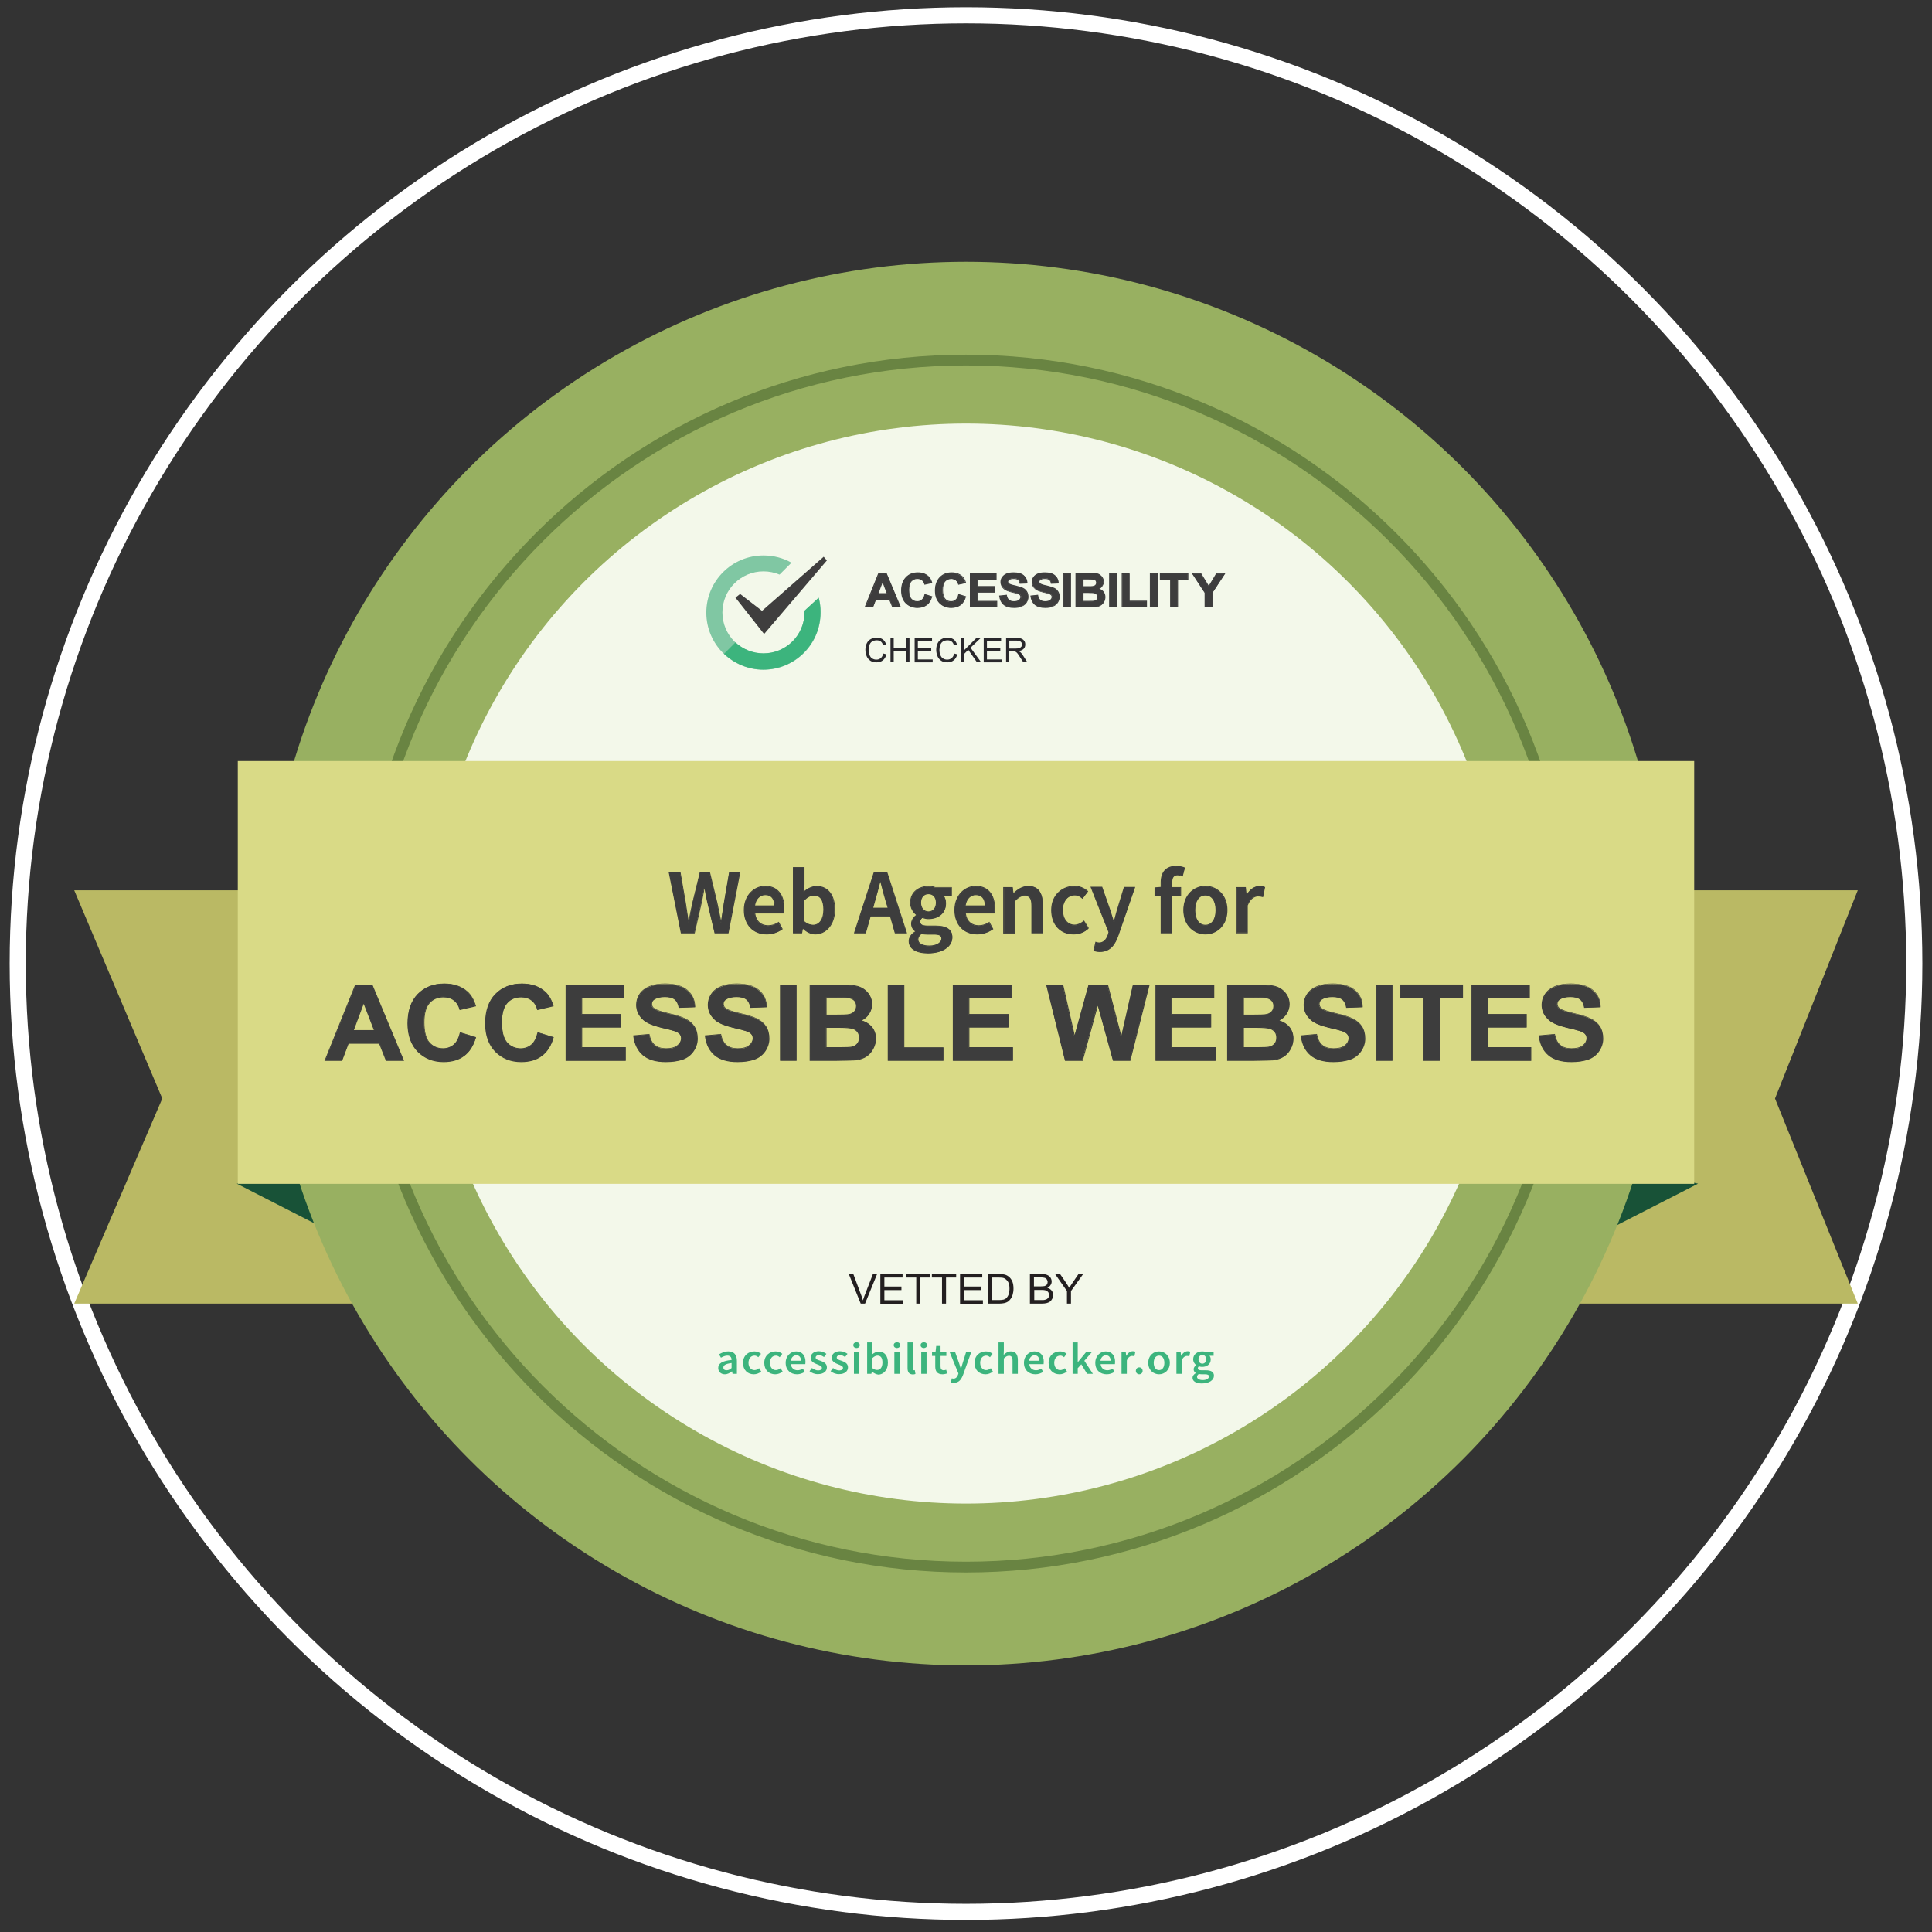 <?xml version="1.0" encoding="utf-8"?>
<!-- Generator: Adobe Illustrator 24.0.2, SVG Export Plug-In . SVG Version: 6.00 Build 0)  -->
<svg version="1.1" id="Layer_1" xmlns="http://www.w3.org/2000/svg" xmlns:xlink="http://www.w3.org/1999/xlink" x="0px" y="0px"
	 viewBox="0 0 120 120" style="enable-background:new 0 0 120 120;" xml:space="preserve">
<rect x="0" y="0" width="120" height="120" fill="#333333" stroke="none"/>
<style type="text/css">
	.st0{fill:none;stroke:#FFFFFF;stroke-miterlimit:10;}
	.st1{fill:#BAB964;}
	.st2{fill:#185237;}
	.st3{fill:#98B061;}
	.st4{fill:#F3F8EA;}
	.st5{fill:#698442;}
	.st6{fill:#D9DA86;}
	.st7{fill:#3D3D3D;}
	.st8{fill:#29282C;}
	.st9{fill:#80C7A3;}
	.st10{fill:#3CB47D;}
	.st11{fill:#3F3E3E;}
	.st12{fill:#231F20;}
</style>
<g>
	<circle class="st0" cx="60" cy="59.85" r="58.9"/>
	<g>
		<polygon class="st1" points="115.39,55.3 110.25,68.23 115.39,80.97 4.61,80.97 10.08,68.23 4.61,55.3 		"/>
		<polygon class="st2" points="14.71,73.52 19.83,76.14 19.83,72.33 		"/>
		<polygon class="st2" points="105.47,73.52 100.35,76.14 100.35,72.33 		"/>
		<g>
			<circle class="st3" cx="60" cy="59.85" r="43.59"/>
			<circle class="st4" cx="60" cy="59.85" r="33.54"/>
			<path class="st5" d="M60,97.67c-20.85,0-37.82-16.96-37.82-37.82C22.18,39,39.15,22.03,60,22.03c20.85,0,37.82,16.97,37.82,37.82
				C97.82,80.7,80.85,97.67,60,97.67z M60,22.7c-20.49,0-37.15,16.67-37.15,37.15C22.85,80.33,39.51,97,60,97
				c20.49,0,37.15-16.67,37.15-37.15C97.15,39.36,80.49,22.7,60,22.7z"/>
		</g>
		<rect x="14.77" y="47.27" class="st6" width="90.46" height="26.26"/>
		<g>
			<g>
				<g>
					<g>
						<path class="st7" d="M55.92,37.7h-0.47l-0.19-0.47H54.4l-0.18,0.47h-0.46l0.84-2.08h0.46L55.92,37.7z M55.12,36.87l-0.3-0.77
							l-0.29,0.77H55.12z"/>
						<path class="st7" d="M55.96,37.72h-0.54l-0.19-0.47h-0.82l-0.18,0.47h-0.53l0.86-2.14h0.5l0.01,0.02L55.96,37.72z
							 M55.46,37.67h0.41l-0.84-2.02h-0.42l-0.82,2.02h0.4l0.18-0.47h0.9L55.46,37.67z M55.16,36.9h-0.67l0.33-0.88L55.16,36.9z
							 M54.57,36.84h0.5l-0.25-0.66L54.57,36.84z"/>
					</g>
					<g>
						<path class="st7" d="M57.45,36.93l0.42,0.13c-0.06,0.23-0.17,0.4-0.32,0.51c-0.15,0.11-0.34,0.17-0.57,0.17
							c-0.29,0-0.52-0.09-0.71-0.28C56.09,37.26,56,37,56,36.67c0-0.35,0.09-0.61,0.28-0.81c0.19-0.19,0.43-0.29,0.73-0.29
							c0.26,0,0.48,0.08,0.64,0.23c0.1,0.09,0.17,0.22,0.22,0.38l-0.43,0.1c-0.03-0.11-0.08-0.19-0.16-0.26
							c-0.08-0.06-0.18-0.09-0.29-0.09c-0.16,0-0.29,0.06-0.39,0.17c-0.1,0.11-0.15,0.29-0.15,0.54c0,0.26,0.05,0.45,0.15,0.56
							c0.1,0.11,0.23,0.17,0.38,0.17c0.12,0,0.22-0.04,0.3-0.11C57.36,37.19,57.42,37.08,57.45,36.93z"/>
						<path class="st7" d="M56.98,37.76c-0.29,0-0.54-0.1-0.73-0.29c-0.19-0.19-0.28-0.46-0.28-0.79c0-0.35,0.1-0.63,0.29-0.83
							c0.19-0.2,0.44-0.3,0.75-0.3c0.27,0,0.49,0.08,0.66,0.23c0.1,0.09,0.18,0.23,0.23,0.4l0.01,0.03l-0.49,0.11l-0.01-0.03
							c-0.02-0.1-0.07-0.18-0.15-0.24c-0.08-0.06-0.17-0.09-0.28-0.09c-0.15,0-0.27,0.05-0.37,0.16c-0.09,0.1-0.14,0.28-0.14,0.52
							c0,0.25,0.05,0.44,0.14,0.54c0.09,0.11,0.21,0.16,0.36,0.16c0.11,0,0.2-0.03,0.28-0.1c0.08-0.07,0.14-0.17,0.17-0.32
							l0.01-0.03l0.48,0.15l-0.01,0.03c-0.07,0.23-0.18,0.41-0.33,0.52C57.41,37.7,57.22,37.76,56.98,37.76z M57.01,35.61
							c-0.29,0-0.53,0.09-0.71,0.28c-0.18,0.18-0.27,0.45-0.27,0.79c0,0.32,0.09,0.57,0.27,0.75c0.18,0.18,0.41,0.27,0.68,0.27
							c0.22,0,0.41-0.05,0.56-0.16c0.14-0.1,0.24-0.26,0.3-0.46l-0.36-0.11c-0.04,0.14-0.1,0.25-0.18,0.32
							c-0.09,0.08-0.2,0.11-0.32,0.11c-0.17,0-0.3-0.06-0.4-0.18c-0.1-0.12-0.15-0.31-0.15-0.58c0-0.25,0.05-0.44,0.16-0.56
							c0.1-0.12,0.24-0.18,0.41-0.18c0.12,0,0.23,0.03,0.31,0.1c0.08,0.06,0.13,0.14,0.16,0.24l0.37-0.09
							c-0.05-0.15-0.12-0.26-0.2-0.34C57.47,35.68,57.26,35.61,57.01,35.61z"/>
					</g>
					<g>
						<path class="st7" d="M59.55,36.93l0.42,0.13c-0.06,0.23-0.17,0.4-0.32,0.51c-0.15,0.11-0.34,0.17-0.57,0.17
							c-0.29,0-0.52-0.09-0.71-0.28c-0.18-0.19-0.28-0.45-0.28-0.77c0-0.35,0.09-0.61,0.28-0.81c0.19-0.19,0.43-0.29,0.73-0.29
							c0.26,0,0.48,0.08,0.64,0.23c0.1,0.09,0.17,0.22,0.22,0.38l-0.43,0.1c-0.03-0.11-0.08-0.19-0.16-0.26
							c-0.08-0.06-0.18-0.09-0.29-0.09c-0.16,0-0.29,0.06-0.39,0.17c-0.1,0.11-0.15,0.29-0.15,0.54c0,0.26,0.05,0.45,0.15,0.56
							c0.1,0.11,0.23,0.17,0.38,0.17c0.12,0,0.22-0.04,0.3-0.11C59.46,37.19,59.52,37.08,59.55,36.93z"/>
						<path class="st7" d="M59.08,37.76c-0.29,0-0.54-0.1-0.73-0.29c-0.19-0.19-0.28-0.46-0.28-0.79c0-0.35,0.1-0.63,0.29-0.83
							c0.19-0.2,0.44-0.3,0.75-0.3c0.27,0,0.49,0.08,0.66,0.23c0.1,0.09,0.18,0.23,0.23,0.4l0.01,0.03l-0.49,0.11l-0.01-0.03
							c-0.02-0.1-0.07-0.18-0.15-0.24c-0.08-0.06-0.17-0.09-0.28-0.09c-0.15,0-0.27,0.05-0.37,0.16c-0.09,0.1-0.14,0.28-0.14,0.52
							c0,0.25,0.05,0.44,0.14,0.54c0.09,0.11,0.21,0.16,0.36,0.16c0.11,0,0.2-0.03,0.28-0.1c0.08-0.07,0.14-0.17,0.17-0.32
							l0.01-0.03l0.48,0.15L60,37.07c-0.07,0.23-0.18,0.41-0.33,0.52C59.51,37.7,59.32,37.76,59.08,37.76z M59.11,35.61
							c-0.29,0-0.53,0.09-0.71,0.28c-0.18,0.18-0.27,0.45-0.27,0.79c0,0.32,0.09,0.57,0.27,0.75c0.18,0.18,0.41,0.27,0.68,0.27
							c0.22,0,0.41-0.05,0.56-0.16c0.14-0.1,0.24-0.26,0.3-0.46l-0.36-0.11c-0.04,0.14-0.1,0.25-0.18,0.32
							c-0.09,0.08-0.2,0.11-0.32,0.11c-0.17,0-0.3-0.06-0.4-0.18c-0.1-0.12-0.15-0.31-0.15-0.58c0-0.25,0.05-0.44,0.16-0.56
							c0.1-0.12,0.24-0.18,0.41-0.18c0.12,0,0.23,0.03,0.31,0.1c0.08,0.06,0.13,0.14,0.16,0.24l0.37-0.09
							c-0.05-0.15-0.12-0.26-0.2-0.34C59.57,35.68,59.36,35.61,59.11,35.61z"/>
					</g>
					<g>
						<path class="st7" d="M60.27,37.7v-2.08h1.6v0.35h-1.16v0.46h1.08v0.35h-1.08v0.57h1.2v0.35H60.27z"/>
						<path class="st7" d="M61.94,37.72h-1.7v-2.14h1.66V36h-1.16v0.4h1.08v0.41h-1.08v0.51h1.2V37.72z M60.3,37.67h1.58v-0.29h-1.2
							v-0.62h1.08v-0.29h-1.08v-0.52h1.16v-0.29H60.3V37.67z"/>
					</g>
					<g>
						<path class="st7" d="M62.1,37.02l0.42-0.04c0.03,0.14,0.08,0.24,0.16,0.3c0.08,0.06,0.18,0.1,0.32,0.1
							c0.14,0,0.25-0.03,0.32-0.09c0.07-0.06,0.11-0.12,0.11-0.2c0-0.05-0.01-0.09-0.04-0.13c-0.03-0.03-0.08-0.06-0.16-0.09
							c-0.05-0.02-0.17-0.05-0.35-0.09c-0.23-0.06-0.4-0.12-0.49-0.21c-0.13-0.11-0.2-0.25-0.2-0.42c0-0.11,0.03-0.2,0.09-0.3
							c0.06-0.09,0.15-0.16,0.27-0.21c0.12-0.05,0.26-0.07,0.42-0.07c0.27,0,0.47,0.06,0.61,0.17c0.14,0.11,0.21,0.27,0.22,0.46
							l-0.44,0.02c-0.02-0.11-0.06-0.18-0.12-0.23s-0.15-0.07-0.28-0.07c-0.13,0-0.23,0.03-0.3,0.08c-0.05,0.03-0.07,0.08-0.07,0.13
							c0,0.05,0.02,0.09,0.06,0.13c0.05,0.04,0.19,0.09,0.4,0.14c0.21,0.05,0.37,0.1,0.47,0.15c0.1,0.05,0.18,0.12,0.24,0.21
							c0.06,0.09,0.09,0.2,0.09,0.33c0,0.12-0.03,0.23-0.1,0.33c-0.07,0.1-0.17,0.18-0.29,0.23c-0.13,0.05-0.28,0.08-0.47,0.08
							c-0.27,0-0.48-0.06-0.63-0.18C62.21,37.43,62.12,37.25,62.1,37.02z"/>
						<path class="st7" d="M62.98,37.76c-0.28,0-0.5-0.06-0.65-0.19c-0.15-0.13-0.24-0.31-0.27-0.55l0-0.03l0.48-0.05l0,0.03
							c0.02,0.13,0.07,0.23,0.14,0.28c0.07,0.06,0.17,0.09,0.3,0.09c0.13,0,0.23-0.03,0.3-0.08c0.06-0.05,0.1-0.11,0.1-0.18
							c0-0.04-0.01-0.08-0.04-0.11c-0.03-0.03-0.07-0.06-0.14-0.08c-0.05-0.02-0.17-0.05-0.35-0.09c-0.24-0.06-0.41-0.13-0.5-0.21
							c-0.14-0.12-0.21-0.27-0.21-0.44c0-0.11,0.03-0.22,0.1-0.31c0.07-0.1,0.16-0.17,0.28-0.22c0.12-0.05,0.27-0.07,0.44-0.07
							c0.28,0,0.49,0.06,0.63,0.18c0.14,0.12,0.22,0.28,0.23,0.48l0,0.03l-0.49,0.02l0-0.03c-0.02-0.1-0.05-0.17-0.11-0.21
							c-0.06-0.04-0.14-0.06-0.26-0.06c-0.12,0-0.21,0.02-0.28,0.07c-0.04,0.03-0.06,0.06-0.06,0.1c0,0.04,0.02,0.07,0.05,0.1
							c0.05,0.04,0.18,0.09,0.39,0.13c0.21,0.05,0.37,0.1,0.48,0.15c0.11,0.05,0.19,0.13,0.25,0.22c0.06,0.09,0.09,0.21,0.09,0.35
							c0,0.12-0.04,0.24-0.11,0.35c-0.07,0.11-0.17,0.19-0.3,0.24C63.34,37.74,63.17,37.76,62.98,37.76z M62.13,37.05
							c0.03,0.21,0.11,0.37,0.25,0.48c0.14,0.12,0.34,0.18,0.61,0.18c0.18,0,0.34-0.02,0.46-0.07c0.12-0.05,0.21-0.12,0.28-0.22
							c0.07-0.1,0.1-0.21,0.1-0.32c0-0.12-0.03-0.23-0.08-0.32c-0.05-0.08-0.13-0.15-0.23-0.2c-0.1-0.05-0.25-0.1-0.46-0.15
							c-0.22-0.05-0.35-0.1-0.41-0.14c-0.05-0.04-0.08-0.09-0.08-0.15c0-0.06,0.03-0.12,0.08-0.15c0.08-0.05,0.18-0.08,0.31-0.08
							c0.13,0,0.23,0.03,0.29,0.08c0.06,0.05,0.1,0.12,0.13,0.22l0.38-0.02c-0.01-0.17-0.08-0.3-0.2-0.41
							c-0.13-0.11-0.33-0.16-0.59-0.16c-0.16,0-0.3,0.02-0.41,0.07c-0.11,0.05-0.2,0.11-0.26,0.2c-0.06,0.09-0.09,0.18-0.09,0.28
							c0,0.16,0.06,0.29,0.19,0.4c0.09,0.08,0.25,0.14,0.48,0.2c0.18,0.04,0.3,0.07,0.35,0.09c0.08,0.03,0.14,0.06,0.17,0.1
							c0.03,0.04,0.05,0.09,0.05,0.14c0,0.09-0.04,0.16-0.12,0.22c-0.08,0.06-0.19,0.09-0.34,0.09c-0.14,0-0.25-0.03-0.33-0.1
							c-0.08-0.06-0.13-0.16-0.16-0.29L62.13,37.05z"/>
					</g>
					<g>
						<path class="st7" d="M64.03,37.02l0.42-0.04c0.03,0.14,0.08,0.24,0.16,0.3c0.08,0.06,0.18,0.1,0.32,0.1
							c0.14,0,0.25-0.03,0.32-0.09c0.07-0.06,0.11-0.12,0.11-0.2c0-0.05-0.02-0.09-0.04-0.13c-0.03-0.03-0.08-0.06-0.16-0.09
							c-0.05-0.02-0.17-0.05-0.35-0.09c-0.23-0.06-0.4-0.12-0.49-0.21c-0.13-0.11-0.2-0.25-0.2-0.42c0-0.11,0.03-0.2,0.09-0.3
							s0.15-0.16,0.27-0.21c0.12-0.05,0.26-0.07,0.42-0.07c0.27,0,0.47,0.06,0.61,0.17c0.14,0.11,0.21,0.27,0.22,0.46l-0.44,0.02
							c-0.02-0.11-0.06-0.18-0.12-0.23c-0.06-0.05-0.15-0.07-0.28-0.07c-0.13,0-0.23,0.03-0.3,0.08c-0.05,0.03-0.07,0.08-0.07,0.13
							c0,0.05,0.02,0.09,0.06,0.13c0.05,0.04,0.19,0.09,0.4,0.14c0.21,0.05,0.37,0.1,0.47,0.15c0.1,0.05,0.18,0.12,0.24,0.21
							c0.06,0.09,0.09,0.2,0.09,0.33c0,0.12-0.03,0.23-0.1,0.33c-0.07,0.1-0.17,0.18-0.29,0.23c-0.13,0.05-0.28,0.08-0.47,0.08
							c-0.27,0-0.48-0.06-0.63-0.18C64.14,37.43,64.06,37.25,64.03,37.02z"/>
						<path class="st7" d="M64.92,37.76c-0.28,0-0.5-0.06-0.65-0.19c-0.15-0.13-0.24-0.31-0.27-0.55l0-0.03l0.48-0.05l0,0.03
							c0.02,0.13,0.07,0.23,0.14,0.28c0.07,0.06,0.17,0.09,0.3,0.09c0.13,0,0.23-0.03,0.3-0.08c0.06-0.05,0.1-0.11,0.1-0.18
							c0-0.04-0.01-0.08-0.04-0.11c-0.03-0.03-0.07-0.06-0.14-0.08c-0.05-0.02-0.17-0.05-0.35-0.09c-0.24-0.06-0.41-0.13-0.5-0.21
							c-0.14-0.12-0.21-0.27-0.21-0.44c0-0.11,0.03-0.22,0.1-0.31c0.07-0.1,0.16-0.17,0.28-0.22c0.12-0.05,0.27-0.07,0.44-0.07
							c0.28,0,0.49,0.06,0.63,0.18c0.14,0.12,0.22,0.28,0.23,0.48l0,0.03l-0.49,0.02l0-0.03c-0.02-0.1-0.05-0.17-0.11-0.21
							c-0.06-0.04-0.14-0.06-0.26-0.06c-0.12,0-0.21,0.02-0.28,0.07c-0.04,0.03-0.06,0.06-0.06,0.1c0,0.04,0.02,0.07,0.05,0.1
							c0.05,0.04,0.18,0.09,0.39,0.13c0.21,0.05,0.37,0.1,0.48,0.15c0.11,0.05,0.19,0.13,0.25,0.22c0.06,0.09,0.09,0.21,0.09,0.35
							c0,0.12-0.04,0.24-0.11,0.35c-0.07,0.11-0.17,0.19-0.3,0.24C65.27,37.74,65.11,37.76,64.92,37.76z M64.06,37.05
							c0.03,0.21,0.11,0.37,0.25,0.48c0.14,0.12,0.34,0.18,0.61,0.18c0.18,0,0.34-0.02,0.46-0.07c0.12-0.05,0.21-0.12,0.28-0.22
							c0.07-0.1,0.1-0.21,0.1-0.32c0-0.13-0.03-0.23-0.08-0.32c-0.05-0.08-0.13-0.15-0.23-0.2c-0.1-0.05-0.25-0.1-0.46-0.15
							c-0.22-0.05-0.35-0.1-0.41-0.14c-0.05-0.04-0.08-0.09-0.08-0.15c0-0.06,0.03-0.12,0.08-0.15c0.08-0.05,0.18-0.08,0.31-0.08
							c0.13,0,0.23,0.03,0.29,0.08c0.06,0.05,0.1,0.12,0.13,0.22l0.38-0.02c-0.01-0.17-0.08-0.3-0.2-0.41
							c-0.13-0.11-0.33-0.16-0.59-0.16c-0.16,0-0.3,0.02-0.41,0.07c-0.11,0.05-0.2,0.11-0.26,0.2c-0.06,0.09-0.09,0.18-0.09,0.28
							c0,0.16,0.06,0.29,0.19,0.4c0.09,0.08,0.25,0.14,0.48,0.2c0.18,0.04,0.3,0.07,0.35,0.09c0.08,0.03,0.14,0.06,0.17,0.1
							c0.03,0.04,0.05,0.09,0.05,0.14c0,0.09-0.04,0.16-0.12,0.22c-0.08,0.06-0.19,0.09-0.34,0.09c-0.14,0-0.25-0.03-0.33-0.1
							c-0.08-0.06-0.13-0.16-0.16-0.29L64.06,37.05z"/>
					</g>
					<g>
						<path class="st7" d="M66.06,37.7v-2.08h0.44v2.08H66.06z"/>
						<path class="st7" d="M66.52,37.72h-0.49v-2.14h0.49V37.72z M66.09,37.67h0.38v-2.02h-0.38V37.67z"/>
					</g>
					<g>
						<path class="st7" d="M66.83,35.62h0.86c0.17,0,0.3,0.01,0.38,0.02c0.08,0.01,0.16,0.04,0.22,0.09
							c0.07,0.04,0.12,0.1,0.17,0.17c0.04,0.07,0.07,0.15,0.07,0.24c0,0.1-0.03,0.19-0.08,0.27s-0.13,0.14-0.22,0.18
							c0.13,0.04,0.23,0.1,0.3,0.19c0.07,0.09,0.11,0.19,0.11,0.31c0,0.09-0.02,0.19-0.07,0.28c-0.05,0.09-0.11,0.16-0.19,0.21
							c-0.08,0.05-0.18,0.09-0.29,0.1c-0.07,0.01-0.25,0.01-0.52,0.01h-0.73V35.62z M67.27,35.96v0.48h0.29c0.17,0,0.28,0,0.32-0.01
							c0.07-0.01,0.13-0.03,0.18-0.07c0.04-0.04,0.06-0.1,0.06-0.16c0-0.06-0.02-0.12-0.06-0.16c-0.04-0.04-0.09-0.06-0.16-0.07
							c-0.04,0-0.17-0.01-0.37-0.01H67.27z M67.27,36.79v0.56h0.4c0.16,0,0.26,0,0.3-0.01c0.06-0.01,0.12-0.04,0.16-0.08
							c0.04-0.04,0.06-0.1,0.06-0.18c0-0.06-0.02-0.12-0.05-0.16c-0.03-0.04-0.08-0.08-0.14-0.09c-0.06-0.02-0.19-0.03-0.39-0.03
							H67.27z"/>
						<path class="st7" d="M66.83,37.72h-0.03v-2.14h0.89c0.17,0,0.3,0.01,0.39,0.02c0.09,0.01,0.17,0.04,0.24,0.09
							c0.07,0.05,0.13,0.11,0.17,0.18c0.05,0.08,0.07,0.16,0.07,0.26c0,0.1-0.03,0.2-0.09,0.28c-0.04,0.07-0.1,0.12-0.17,0.16
							c0.1,0.04,0.19,0.1,0.25,0.18c0.07,0.09,0.11,0.21,0.11,0.33c0,0.1-0.02,0.2-0.07,0.29c-0.05,0.09-0.11,0.17-0.2,0.23
							c-0.08,0.06-0.19,0.09-0.31,0.1c-0.07,0.01-0.25,0.01-0.53,0.01H66.83z M66.86,37.67h0.7c0.28,0,0.45-0.01,0.52-0.01
							c0.11-0.01,0.2-0.04,0.28-0.09c0.07-0.05,0.13-0.12,0.18-0.2c0.04-0.08,0.07-0.17,0.07-0.26c0-0.11-0.03-0.21-0.1-0.3
							c-0.07-0.08-0.16-0.14-0.29-0.18l-0.08-0.02l0.08-0.03c0.09-0.04,0.16-0.1,0.21-0.17c0.05-0.08,0.08-0.16,0.08-0.25
							c0-0.08-0.02-0.16-0.06-0.23c-0.04-0.07-0.09-0.12-0.16-0.16c-0.06-0.04-0.13-0.07-0.21-0.08c-0.08-0.01-0.21-0.02-0.38-0.02
							h-0.83V37.67z M67.67,37.37h-0.43v-0.61h0.38c0.2,0,0.33,0.01,0.4,0.03c0.06,0.02,0.12,0.06,0.15,0.11
							c0.03,0.05,0.05,0.11,0.05,0.18c0,0.08-0.02,0.15-0.07,0.2c-0.04,0.05-0.1,0.08-0.17,0.09
							C67.93,37.37,67.83,37.37,67.67,37.37z M67.3,37.32h0.37c0.15,0,0.25,0,0.29-0.01c0.06-0.01,0.11-0.03,0.14-0.07
							c0.04-0.04,0.05-0.09,0.05-0.16c0-0.06-0.01-0.1-0.04-0.14c-0.03-0.04-0.07-0.07-0.12-0.08c-0.06-0.02-0.18-0.03-0.38-0.03
							H67.3V37.32z M67.55,36.47h-0.31v-0.54h0.28c0.21,0,0.33,0,0.38,0.01c0.08,0.01,0.14,0.04,0.18,0.08
							c0.04,0.05,0.06,0.1,0.06,0.18c0,0.08-0.02,0.14-0.07,0.18c-0.05,0.05-0.11,0.07-0.19,0.08
							C67.83,36.47,67.73,36.47,67.55,36.47z M67.3,36.41h0.26c0.17,0,0.27,0,0.31-0.01c0.07-0.01,0.12-0.03,0.16-0.07
							c0.04-0.04,0.05-0.08,0.05-0.14c0-0.06-0.02-0.1-0.05-0.14C68,36.03,67.95,36.01,67.89,36c-0.04,0-0.17-0.01-0.37-0.01H67.3
							V36.41z"/>
					</g>
					<g>
						<path class="st7" d="M68.92,37.7v-2.08h0.44v2.08H68.92z"/>
						<path class="st7" d="M69.38,37.72h-0.49v-2.14h0.49V37.72z M68.95,37.67h0.38v-2.02h-0.38V37.67z"/>
					</g>
					<g>
						<path class="st7" d="M69.71,37.7v-2.06h0.44v1.71h1.08v0.35H69.71z"/>
						<path class="st7" d="M71.25,37.72h-1.58V35.6h0.49v1.71h1.08V37.72z M69.73,37.67h1.46v-0.29h-1.08v-1.71h-0.38V37.67z"/>
					</g>
					<g>
						<path class="st7" d="M71.44,37.7v-2.08h0.44v2.08H71.44z"/>
						<path class="st7" d="M71.91,37.72h-0.49v-2.14h0.49V37.72z M71.47,37.67h0.38v-2.02h-0.38V37.67z"/>
					</g>
					<g>
						<path class="st7" d="M72.7,37.7v-1.73h-0.64v-0.35h1.71v0.35h-0.64v1.73H72.7z"/>
						<path class="st7" d="M73.17,37.72h-0.49V36h-0.64v-0.41h1.77V36h-0.64V37.72z M72.73,37.67h0.38v-1.73h0.64v-0.29h-1.65v0.29
							h0.64V37.67z"/>
					</g>
					<g>
						<path class="st7" d="M74.85,37.7v-0.87l-0.79-1.2h0.51l0.51,0.82l0.5-0.82h0.5l-0.79,1.21v0.87H74.85z"/>
						<path class="st7" d="M75.31,37.72h-0.49v-0.9l-0.81-1.24h0.58l0.49,0.8l0.48-0.8h0.57l-0.82,1.24V37.72z M74.88,37.67h0.37
							v-0.85l0.77-1.17h-0.43l-0.51,0.85l-0.52-0.85h-0.44l0.76,1.17V37.67z"/>
					</g>
				</g>
				<g>
					<path class="st8" d="M54.86,40.59l0.2,0.05c-0.04,0.16-0.12,0.29-0.22,0.37c-0.11,0.09-0.24,0.13-0.39,0.13
						c-0.16,0-0.29-0.03-0.39-0.1c-0.1-0.07-0.18-0.16-0.23-0.28c-0.05-0.12-0.08-0.26-0.08-0.4c0-0.16,0.03-0.29,0.09-0.41
						c0.06-0.12,0.14-0.2,0.25-0.26c0.11-0.06,0.23-0.09,0.36-0.09c0.15,0,0.27,0.04,0.38,0.11c0.1,0.08,0.17,0.18,0.21,0.32
						l-0.19,0.05c-0.03-0.11-0.08-0.19-0.15-0.24c-0.07-0.05-0.15-0.07-0.25-0.07c-0.11,0-0.21,0.03-0.29,0.08
						c-0.08,0.05-0.13,0.13-0.16,0.22c-0.03,0.09-0.05,0.19-0.05,0.29c0,0.13,0.02,0.24,0.06,0.33c0.04,0.09,0.09,0.17,0.17,0.21
						c0.08,0.05,0.16,0.07,0.25,0.07c0.11,0,0.2-0.03,0.28-0.1C54.78,40.81,54.83,40.72,54.86,40.59z"/>
					<path class="st8" d="M55.31,41.12v-1.49h0.2v0.61h0.78v-0.61h0.2v1.49h-0.2v-0.7h-0.78v0.7H55.31z"/>
					<path class="st8" d="M56.81,41.12v-1.49h1.08v0.18h-0.88v0.46h0.83v0.18h-0.83v0.51h0.92v0.18H56.81z"/>
					<path class="st8" d="M59.26,40.59l0.2,0.05c-0.04,0.16-0.12,0.29-0.22,0.37c-0.11,0.09-0.24,0.13-0.39,0.13
						c-0.16,0-0.29-0.03-0.39-0.1c-0.1-0.07-0.18-0.16-0.23-0.28c-0.05-0.12-0.08-0.26-0.08-0.4c0-0.16,0.03-0.29,0.09-0.41
						c0.06-0.12,0.14-0.2,0.25-0.26c0.11-0.06,0.23-0.09,0.36-0.09c0.15,0,0.27,0.04,0.38,0.11c0.1,0.08,0.17,0.18,0.21,0.32
						l-0.19,0.05c-0.03-0.11-0.08-0.19-0.15-0.24c-0.07-0.05-0.15-0.07-0.25-0.07c-0.11,0-0.21,0.03-0.29,0.08
						c-0.08,0.05-0.13,0.13-0.16,0.22c-0.03,0.09-0.05,0.19-0.05,0.29c0,0.13,0.02,0.24,0.06,0.33c0.04,0.09,0.09,0.17,0.17,0.21
						c0.08,0.05,0.16,0.07,0.25,0.07c0.11,0,0.2-0.03,0.28-0.1C59.19,40.81,59.24,40.72,59.26,40.59z"/>
					<path class="st8" d="M59.7,41.12v-1.49h0.2v0.74l0.74-0.74h0.27l-0.63,0.6l0.65,0.89h-0.26l-0.53-0.76l-0.24,0.24v0.52H59.7z"
						/>
					<path class="st8" d="M61.1,41.12v-1.49h1.08v0.18H61.3v0.46h0.83v0.18H61.3v0.51h0.92v0.18H61.1z"/>
					<path class="st8" d="M62.49,41.12v-1.49h0.66c0.13,0,0.23,0.01,0.3,0.04c0.07,0.03,0.12,0.07,0.17,0.14s0.06,0.14,0.06,0.22
						c0,0.11-0.03,0.2-0.1,0.27c-0.07,0.07-0.17,0.12-0.32,0.14c0.05,0.03,0.09,0.05,0.12,0.07c0.06,0.05,0.11,0.12,0.16,0.2
						l0.26,0.41h-0.25l-0.2-0.31c-0.06-0.09-0.11-0.16-0.14-0.21c-0.04-0.05-0.07-0.08-0.1-0.1c-0.03-0.02-0.06-0.03-0.09-0.04
						c-0.02,0-0.06-0.01-0.11-0.01h-0.23v0.66H62.49z M62.69,40.28h0.42c0.09,0,0.16-0.01,0.21-0.03s0.09-0.05,0.12-0.09
						c0.03-0.04,0.04-0.09,0.04-0.13c0-0.07-0.03-0.13-0.08-0.17c-0.05-0.05-0.13-0.07-0.24-0.07h-0.47V40.28z"/>
				</g>
			</g>
			<path class="st9" d="M49.97,37.94L49.97,37.94c0,0.03,0,0.07,0,0.1c0,1.41-1.14,2.55-2.55,2.55s-2.55-1.14-2.55-2.55
				s1.14-2.55,2.55-2.55c0.35,0,0.69,0.07,1,0.2l0,0l0.74-0.74c-0.51-0.29-1.11-0.45-1.74-0.45c-1.96,0-3.55,1.59-3.55,3.55
				s1.59,3.55,3.55,3.55c1.96,0,3.55-1.59,3.55-3.55c0-0.32-0.04-0.62-0.12-0.91L49.97,37.94z"/>
			<path class="st10" d="M50.85,37.12l-0.88,0.81l0,0c0,0.03,0,0.07,0,0.1c0,1.41-1.14,2.55-2.55,2.55c-0.67,0-1.28-0.26-1.74-0.68
				l-0.71,0.71c0.64,0.6,1.5,0.98,2.44,0.98c1.96,0,3.55-1.59,3.55-3.55C50.97,37.72,50.93,37.42,50.85,37.12z"/>
			<polygon class="st11" points="45.97,36.89 47.33,37.94 51.16,34.58 51.36,34.81 47.46,39.38 45.68,37.12 			"/>
		</g>
		<g>
			<g>
				<path class="st7" d="M25.06,65.86H24l-0.42-1.06h-1.94l-0.4,1.06H20.2l1.89-4.67h1.03L25.06,65.86z M23.26,64.01l-0.67-1.73
					l-0.65,1.73H23.26z"/>
				<path class="st7" d="M25.1,65.89h-1.13l-0.42-1.06h-1.9l-0.4,1.06h-1.1l0.02-0.04l1.89-4.69h1.07l0.01,0.02L25.1,65.89z
					 M24.02,65.83h1l-1.92-4.62h-1l-1.87,4.62h0.98l0.4-1.06h1.98L24.02,65.83z M23.3,64.04h-1.4l0.69-1.84L23.3,64.04z
					 M21.98,63.98h1.24l-0.63-1.63L21.98,63.98z"/>
			</g>
			<g>
				<path class="st7" d="M28.61,64.14l0.95,0.29c-0.15,0.51-0.39,0.89-0.73,1.14c-0.34,0.25-0.77,0.37-1.29,0.37
					c-0.64,0-1.17-0.21-1.59-0.64c-0.41-0.42-0.62-1-0.62-1.74c0-0.78,0.21-1.38,0.62-1.81c0.42-0.43,0.96-0.65,1.64-0.65
					c0.59,0,1.07,0.17,1.44,0.51c0.22,0.2,0.39,0.49,0.5,0.86l-0.97,0.22c-0.06-0.24-0.18-0.43-0.36-0.57
					c-0.18-0.14-0.4-0.21-0.66-0.21c-0.36,0-0.65,0.12-0.87,0.37c-0.22,0.25-0.34,0.65-0.34,1.21c0,0.59,0.11,1.01,0.33,1.26
					c0.22,0.25,0.51,0.38,0.86,0.38c0.26,0,0.48-0.08,0.67-0.24C28.4,64.73,28.53,64.48,28.61,64.14z"/>
				<path class="st7" d="M27.55,65.97c-0.65,0-1.19-0.22-1.61-0.64c-0.42-0.43-0.63-1.02-0.63-1.76c0-0.78,0.21-1.4,0.63-1.83
					c0.42-0.43,0.98-0.65,1.66-0.65c0.6,0,1.09,0.17,1.46,0.51c0.22,0.2,0.39,0.5,0.5,0.87l0.01,0.03l-1.02,0.24l-0.01-0.03
					c-0.06-0.23-0.17-0.42-0.35-0.56c-0.18-0.14-0.39-0.2-0.65-0.2c-0.35,0-0.64,0.12-0.85,0.36c-0.22,0.24-0.33,0.64-0.33,1.19
					c0,0.58,0.11,1,0.32,1.24c0.21,0.24,0.5,0.37,0.84,0.37c0.25,0,0.47-0.08,0.65-0.23c0.18-0.15,0.31-0.4,0.39-0.74l0.01-0.03
					l1,0.31l-0.01,0.03c-0.15,0.51-0.39,0.9-0.74,1.15C28.51,65.84,28.07,65.97,27.55,65.97z M27.61,61.13
					c-0.67,0-1.21,0.21-1.62,0.64c-0.41,0.42-0.62,1.03-0.62,1.79c0,0.72,0.21,1.3,0.61,1.72c0.41,0.42,0.93,0.63,1.57,0.63
					c0.51,0,0.94-0.12,1.27-0.37c0.33-0.24,0.56-0.61,0.71-1.1l-0.89-0.27c-0.08,0.33-0.22,0.58-0.41,0.74
					c-0.19,0.16-0.42,0.25-0.69,0.25c-0.36,0-0.66-0.13-0.88-0.39c-0.22-0.25-0.34-0.69-0.34-1.28c0-0.56,0.12-0.97,0.34-1.23
					c0.23-0.25,0.53-0.38,0.9-0.38c0.27,0,0.49,0.07,0.68,0.22c0.18,0.14,0.3,0.33,0.36,0.56l0.91-0.21
					c-0.11-0.35-0.27-0.63-0.48-0.82C28.67,61.3,28.19,61.13,27.61,61.13z"/>
			</g>
			<g>
				<path class="st7" d="M33.44,64.14l0.95,0.29c-0.15,0.51-0.39,0.89-0.73,1.14c-0.34,0.25-0.77,0.37-1.29,0.37
					c-0.64,0-1.17-0.21-1.59-0.64c-0.41-0.42-0.62-1-0.62-1.74c0-0.78,0.21-1.38,0.62-1.81c0.42-0.43,0.96-0.65,1.64-0.65
					c0.59,0,1.07,0.17,1.44,0.51c0.22,0.2,0.39,0.49,0.5,0.86L33.4,62.7c-0.06-0.24-0.18-0.43-0.36-0.57
					c-0.18-0.14-0.4-0.21-0.66-0.21c-0.36,0-0.65,0.12-0.87,0.37c-0.22,0.25-0.34,0.65-0.34,1.21c0,0.59,0.11,1.01,0.33,1.26
					c0.22,0.25,0.51,0.38,0.86,0.38c0.26,0,0.48-0.08,0.67-0.24C33.22,64.73,33.36,64.48,33.44,64.14z"/>
				<path class="st7" d="M32.37,65.97c-0.65,0-1.19-0.22-1.61-0.64c-0.42-0.43-0.63-1.02-0.63-1.76c0-0.78,0.21-1.4,0.63-1.83
					c0.42-0.43,0.98-0.65,1.66-0.65c0.6,0,1.09,0.17,1.46,0.51c0.22,0.2,0.39,0.5,0.5,0.87l0.01,0.03l-1.02,0.24l-0.01-0.03
					c-0.06-0.23-0.17-0.42-0.35-0.56c-0.18-0.14-0.39-0.2-0.65-0.2c-0.35,0-0.64,0.12-0.85,0.36c-0.22,0.24-0.33,0.64-0.33,1.19
					c0,0.58,0.11,1,0.32,1.24c0.21,0.24,0.5,0.37,0.84,0.37c0.25,0,0.47-0.08,0.65-0.23c0.18-0.15,0.31-0.4,0.39-0.74l0.01-0.03
					l1,0.31l-0.01,0.03c-0.15,0.51-0.39,0.9-0.74,1.15C33.34,65.84,32.9,65.97,32.37,65.97z M32.43,61.13
					c-0.67,0-1.21,0.21-1.62,0.64c-0.41,0.42-0.62,1.03-0.62,1.79c0,0.72,0.21,1.3,0.61,1.72c0.41,0.42,0.93,0.63,1.57,0.63
					c0.51,0,0.94-0.12,1.27-0.37c0.33-0.24,0.56-0.61,0.71-1.1l-0.89-0.27c-0.08,0.33-0.22,0.58-0.41,0.74
					c-0.19,0.16-0.42,0.25-0.69,0.25c-0.36,0-0.66-0.13-0.88-0.39c-0.22-0.25-0.34-0.69-0.34-1.28c0-0.56,0.12-0.97,0.34-1.23
					c0.23-0.25,0.53-0.38,0.9-0.38c0.27,0,0.49,0.07,0.68,0.22c0.18,0.14,0.3,0.33,0.36,0.56l0.91-0.21
					c-0.11-0.35-0.27-0.63-0.48-0.82C33.49,61.3,33.01,61.13,32.43,61.13z"/>
			</g>
			<g>
				<path class="st7" d="M35.16,65.86v-4.67h3.59v0.79h-2.62v1.04h2.43v0.79h-2.43v1.27h2.71v0.79H35.16z"/>
				<path class="st7" d="M38.87,65.89h-3.74v-4.73h3.65V62h-2.62v0.98h2.43v0.84h-2.43v1.22h2.71V65.89z M35.19,65.83h3.63V65.1
					h-2.71v-1.33h2.43v-0.73h-2.43v-1.09h2.62v-0.74h-3.54V65.83z"/>
			</g>
			<g>
				<path class="st7" d="M39.36,64.34l0.95-0.09c0.06,0.31,0.17,0.53,0.35,0.68c0.18,0.14,0.41,0.22,0.71,0.22
					c0.32,0,0.55-0.06,0.71-0.19c0.16-0.13,0.24-0.28,0.24-0.45c0-0.11-0.03-0.2-0.1-0.28c-0.07-0.08-0.18-0.15-0.35-0.2
					c-0.11-0.04-0.38-0.11-0.78-0.2c-0.52-0.13-0.89-0.28-1.1-0.46c-0.3-0.26-0.45-0.57-0.45-0.94c0-0.24,0.07-0.46,0.21-0.67
					c0.14-0.21,0.34-0.37,0.61-0.47c0.26-0.11,0.58-0.16,0.95-0.16c0.61,0,1.07,0.13,1.37,0.39c0.31,0.26,0.47,0.6,0.48,1.03
					l-0.98,0.04c-0.04-0.24-0.13-0.41-0.27-0.52c-0.14-0.11-0.34-0.16-0.62-0.16c-0.28,0-0.51,0.06-0.67,0.17
					c-0.1,0.07-0.16,0.17-0.16,0.29c0,0.11,0.05,0.21,0.15,0.28c0.12,0.1,0.42,0.2,0.9,0.31c0.48,0.11,0.83,0.22,1.06,0.34
					c0.23,0.12,0.41,0.27,0.54,0.47c0.13,0.2,0.19,0.45,0.19,0.74c0,0.27-0.08,0.52-0.23,0.75c-0.15,0.23-0.37,0.41-0.65,0.52
					c-0.28,0.11-0.63,0.17-1.05,0.17c-0.61,0-1.08-0.14-1.41-0.41C39.62,65.26,39.42,64.86,39.36,64.34z"/>
				<path class="st7" d="M41.36,65.97c-0.62,0-1.1-0.14-1.43-0.42c-0.33-0.28-0.53-0.68-0.6-1.21l0-0.03l1.01-0.09l0,0.02
					c0.06,0.3,0.17,0.52,0.34,0.66c0.17,0.14,0.4,0.21,0.69,0.21c0.31,0,0.54-0.06,0.7-0.19c0.15-0.12,0.23-0.27,0.23-0.43
					c0-0.1-0.03-0.19-0.09-0.26c-0.06-0.07-0.18-0.14-0.34-0.19c-0.11-0.04-0.38-0.11-0.78-0.2c-0.53-0.13-0.9-0.28-1.12-0.47
					c-0.3-0.26-0.46-0.58-0.46-0.96c0-0.24,0.07-0.47,0.21-0.68c0.14-0.21,0.35-0.37,0.62-0.48c0.27-0.11,0.59-0.16,0.96-0.16
					c0.61,0,1.08,0.13,1.39,0.39c0.31,0.26,0.48,0.61,0.49,1.05l0,0.03l-1.03,0.04l0-0.02c-0.04-0.23-0.13-0.4-0.26-0.5
					c-0.13-0.1-0.34-0.15-0.6-0.15c-0.28,0-0.5,0.06-0.65,0.16c-0.1,0.07-0.14,0.15-0.14,0.27c0,0.1,0.04,0.19,0.14,0.26
					c0.12,0.1,0.42,0.2,0.89,0.31c0.48,0.11,0.83,0.22,1.06,0.34c0.23,0.12,0.42,0.28,0.55,0.48c0.13,0.2,0.2,0.46,0.2,0.76
					c0,0.27-0.08,0.53-0.24,0.77c-0.16,0.24-0.38,0.42-0.67,0.53C42.14,65.91,41.78,65.97,41.36,65.97z M39.39,64.36
					c0.07,0.5,0.26,0.89,0.58,1.15c0.32,0.27,0.79,0.4,1.39,0.4c0.42,0,0.77-0.06,1.04-0.17c0.28-0.11,0.49-0.28,0.64-0.51
					c0.15-0.23,0.23-0.48,0.23-0.74c0-0.29-0.06-0.53-0.19-0.73c-0.13-0.2-0.3-0.35-0.52-0.47c-0.23-0.11-0.58-0.23-1.05-0.33
					c-0.48-0.11-0.78-0.21-0.91-0.32c-0.1-0.08-0.16-0.19-0.16-0.31c0-0.13,0.06-0.24,0.17-0.31c0.16-0.12,0.39-0.17,0.68-0.17
					c0.28,0,0.49,0.06,0.64,0.16c0.14,0.11,0.23,0.28,0.28,0.51l0.93-0.04c-0.02-0.41-0.18-0.74-0.47-0.98
					c-0.3-0.25-0.76-0.38-1.36-0.38c-0.37,0-0.68,0.05-0.94,0.16c-0.26,0.11-0.46,0.26-0.59,0.46c-0.14,0.2-0.21,0.42-0.21,0.65
					c0,0.36,0.15,0.67,0.44,0.92c0.21,0.18,0.57,0.33,1.09,0.46c0.41,0.1,0.67,0.17,0.79,0.2c0.17,0.06,0.29,0.13,0.36,0.21
					c0.07,0.08,0.11,0.18,0.11,0.3c0,0.18-0.08,0.34-0.25,0.47c-0.16,0.13-0.41,0.2-0.73,0.2c-0.3,0-0.55-0.08-0.73-0.22
					c-0.17-0.14-0.29-0.37-0.35-0.67L39.39,64.36z"/>
			</g>
			<g>
				<path class="st7" d="M43.81,64.34l0.95-0.09c0.06,0.31,0.17,0.53,0.35,0.68c0.18,0.14,0.41,0.22,0.71,0.22
					c0.32,0,0.55-0.06,0.71-0.19c0.16-0.13,0.24-0.28,0.24-0.45c0-0.11-0.03-0.2-0.1-0.28c-0.07-0.08-0.18-0.15-0.35-0.2
					c-0.11-0.04-0.38-0.11-0.78-0.2c-0.52-0.13-0.89-0.28-1.1-0.46c-0.3-0.26-0.45-0.57-0.45-0.94c0-0.24,0.07-0.46,0.21-0.67
					c0.14-0.21,0.34-0.37,0.61-0.47c0.26-0.11,0.58-0.16,0.95-0.16c0.61,0,1.07,0.13,1.37,0.39c0.31,0.26,0.47,0.6,0.48,1.03
					l-0.98,0.04c-0.04-0.24-0.13-0.41-0.27-0.52c-0.14-0.11-0.34-0.16-0.62-0.16c-0.28,0-0.51,0.06-0.67,0.17
					c-0.1,0.07-0.16,0.17-0.16,0.29c0,0.11,0.05,0.21,0.15,0.28c0.12,0.1,0.42,0.2,0.9,0.31c0.48,0.11,0.83,0.22,1.06,0.34
					c0.23,0.12,0.41,0.27,0.54,0.47c0.13,0.2,0.19,0.45,0.19,0.74c0,0.27-0.08,0.52-0.23,0.75c-0.15,0.23-0.37,0.41-0.65,0.52
					c-0.28,0.11-0.63,0.17-1.05,0.17c-0.61,0-1.08-0.14-1.41-0.41C44.07,65.26,43.87,64.86,43.81,64.34z"/>
				<path class="st7" d="M45.81,65.97c-0.62,0-1.1-0.14-1.43-0.42c-0.33-0.28-0.53-0.68-0.6-1.21l0-0.03l1.01-0.09l0,0.02
					c0.06,0.3,0.17,0.52,0.34,0.66c0.17,0.14,0.4,0.21,0.69,0.21c0.31,0,0.54-0.06,0.7-0.19c0.15-0.12,0.23-0.27,0.23-0.43
					c0-0.1-0.03-0.19-0.09-0.26c-0.06-0.07-0.18-0.14-0.34-0.19c-0.11-0.04-0.38-0.11-0.78-0.2c-0.53-0.13-0.9-0.28-1.12-0.47
					c-0.3-0.26-0.46-0.58-0.46-0.96c0-0.24,0.07-0.47,0.21-0.68c0.14-0.21,0.35-0.37,0.62-0.48c0.27-0.11,0.59-0.16,0.96-0.16
					c0.61,0,1.08,0.13,1.39,0.39c0.31,0.26,0.48,0.61,0.49,1.05l0,0.03l-1.03,0.04l0-0.02c-0.04-0.23-0.13-0.4-0.26-0.5
					c-0.13-0.1-0.34-0.15-0.6-0.15c-0.28,0-0.5,0.06-0.65,0.16c-0.1,0.07-0.14,0.15-0.14,0.27c0,0.1,0.04,0.19,0.14,0.26
					c0.12,0.1,0.42,0.2,0.89,0.31c0.48,0.11,0.83,0.22,1.06,0.34c0.23,0.12,0.42,0.28,0.55,0.48c0.13,0.2,0.2,0.46,0.2,0.76
					c0,0.27-0.08,0.53-0.24,0.77c-0.16,0.24-0.38,0.42-0.67,0.53C46.59,65.91,46.23,65.97,45.81,65.97z M43.84,64.36
					c0.07,0.5,0.26,0.89,0.58,1.15c0.32,0.27,0.79,0.4,1.39,0.4c0.42,0,0.77-0.06,1.04-0.17c0.28-0.11,0.49-0.28,0.64-0.51
					c0.15-0.23,0.23-0.48,0.23-0.74c0-0.29-0.06-0.53-0.19-0.73c-0.13-0.2-0.3-0.35-0.52-0.47c-0.23-0.11-0.58-0.23-1.05-0.33
					c-0.48-0.11-0.78-0.21-0.91-0.32c-0.1-0.08-0.16-0.19-0.16-0.31c0-0.13,0.06-0.24,0.17-0.31c0.16-0.12,0.39-0.17,0.68-0.17
					c0.28,0,0.49,0.06,0.64,0.16c0.14,0.11,0.23,0.28,0.28,0.51l0.93-0.04c-0.02-0.41-0.18-0.74-0.47-0.98
					c-0.3-0.25-0.76-0.38-1.36-0.38c-0.37,0-0.68,0.05-0.94,0.16c-0.26,0.11-0.46,0.26-0.59,0.46c-0.14,0.2-0.21,0.42-0.21,0.65
					c0,0.36,0.15,0.67,0.44,0.92c0.21,0.18,0.57,0.33,1.09,0.46c0.41,0.1,0.67,0.17,0.79,0.2c0.17,0.06,0.29,0.13,0.36,0.21
					c0.07,0.08,0.11,0.18,0.11,0.3c0,0.18-0.08,0.34-0.25,0.47c-0.16,0.13-0.41,0.2-0.73,0.2c-0.3,0-0.55-0.08-0.73-0.22
					c-0.17-0.14-0.29-0.37-0.35-0.67L43.84,64.36z"/>
			</g>
			<g>
				<path class="st7" d="M48.47,65.86v-4.67h0.98v4.67H48.47z"/>
				<path class="st7" d="M49.48,65.89h-1.03v-4.73h1.03V65.89z M48.5,65.83h0.92v-4.62H48.5V65.83z"/>
			</g>
			<g>
				<path class="st7" d="M50.32,61.19h1.94c0.38,0,0.67,0.02,0.86,0.05c0.19,0.03,0.36,0.1,0.51,0.19c0.15,0.1,0.27,0.23,0.37,0.39
					c0.1,0.16,0.15,0.34,0.15,0.55c0,0.22-0.06,0.42-0.18,0.6c-0.12,0.18-0.29,0.32-0.5,0.41c0.3,0.08,0.52,0.22,0.68,0.42
					c0.16,0.2,0.24,0.43,0.24,0.7c0,0.21-0.05,0.42-0.15,0.62c-0.1,0.2-0.24,0.36-0.42,0.48c-0.18,0.12-0.4,0.19-0.66,0.22
					c-0.16,0.02-0.56,0.03-1.18,0.03h-1.65V61.19z M51.3,61.96v1.08h0.64c0.38,0,0.62-0.01,0.71-0.02c0.17-0.02,0.3-0.07,0.4-0.17
					c0.1-0.09,0.14-0.21,0.14-0.37c0-0.14-0.04-0.26-0.12-0.35c-0.08-0.09-0.21-0.15-0.37-0.16c-0.1-0.01-0.38-0.02-0.84-0.02H51.3z
					 M51.3,63.82v1.25h0.91c0.35,0,0.58-0.01,0.67-0.03c0.15-0.03,0.26-0.09,0.36-0.19c0.09-0.1,0.14-0.23,0.14-0.4
					c0-0.14-0.04-0.26-0.11-0.36c-0.07-0.1-0.17-0.17-0.31-0.21c-0.13-0.04-0.42-0.07-0.87-0.07H51.3z"/>
				<path class="st7" d="M51.97,65.89h-1.68v-4.73h1.97c0.38,0,0.67,0.02,0.86,0.05c0.19,0.03,0.37,0.1,0.52,0.2
					c0.15,0.1,0.28,0.23,0.38,0.4c0.1,0.17,0.15,0.35,0.15,0.56c0,0.22-0.06,0.43-0.19,0.62c-0.11,0.17-0.26,0.3-0.44,0.39
					c0.27,0.09,0.48,0.23,0.63,0.41c0.16,0.2,0.24,0.45,0.24,0.72c0,0.22-0.05,0.43-0.16,0.63c-0.1,0.2-0.25,0.37-0.43,0.49
					c-0.18,0.12-0.41,0.2-0.67,0.23C52.99,65.87,52.59,65.88,51.97,65.89z M50.35,65.83h1.62c0.62,0,1.02-0.01,1.18-0.03
					c0.25-0.03,0.47-0.1,0.64-0.22c0.17-0.12,0.31-0.28,0.41-0.47c0.1-0.2,0.15-0.4,0.15-0.61c0-0.26-0.08-0.49-0.23-0.69
					c-0.15-0.19-0.38-0.33-0.67-0.41l-0.08-0.02l0.07-0.03c0.2-0.09,0.37-0.22,0.49-0.4c0.12-0.18,0.18-0.37,0.18-0.59
					c0-0.2-0.05-0.38-0.14-0.53c-0.1-0.16-0.22-0.29-0.36-0.38c-0.15-0.1-0.31-0.16-0.5-0.19c-0.19-0.03-0.47-0.05-0.85-0.05h-1.91
					V65.83z M52.21,65.1h-0.93v-1.31h0.82c0.45,0,0.74,0.02,0.88,0.07c0.14,0.05,0.25,0.12,0.32,0.22c0.07,0.1,0.11,0.23,0.11,0.37
					c0,0.17-0.05,0.31-0.14,0.42c-0.1,0.1-0.22,0.17-0.37,0.19C52.79,65.09,52.56,65.1,52.21,65.1z M51.33,65.04h0.88
					c0.35,0,0.57-0.01,0.67-0.03c0.14-0.02,0.25-0.08,0.34-0.18c0.09-0.09,0.13-0.22,0.13-0.38c0-0.13-0.03-0.25-0.1-0.34
					c-0.07-0.09-0.16-0.16-0.29-0.2c-0.13-0.04-0.42-0.07-0.86-0.07h-0.76V65.04z M51.94,63.07h-0.67v-1.14h0.59
					c0.46,0,0.74,0.01,0.84,0.02c0.17,0.02,0.3,0.08,0.39,0.17c0.09,0.1,0.13,0.22,0.13,0.37c0,0.16-0.05,0.29-0.15,0.38
					c-0.1,0.1-0.24,0.16-0.41,0.17C52.56,63.07,52.33,63.07,51.94,63.07z M51.33,63.02h0.61c0.39,0,0.62-0.01,0.71-0.02
					c0.16-0.02,0.29-0.07,0.38-0.16c0.09-0.09,0.14-0.2,0.14-0.35c0-0.14-0.04-0.25-0.12-0.33c-0.08-0.08-0.2-0.14-0.35-0.16
					c-0.1-0.01-0.38-0.02-0.83-0.02h-0.53V63.02z"/>
			</g>
			<g>
				<path class="st7" d="M55.17,65.86v-4.64h0.98v3.85h2.43v0.79H55.17z"/>
				<path class="st7" d="M58.61,65.89h-3.47V61.2h1.03v3.85h2.43V65.89z M55.19,65.83h3.36V65.1h-2.43v-3.85h-0.92V65.83z"/>
			</g>
			<g>
				<path class="st7" d="M59.21,65.86v-4.67h3.59v0.79h-2.62v1.04h2.43v0.79h-2.43v1.27h2.71v0.79H59.21z"/>
				<path class="st7" d="M62.92,65.89h-3.74v-4.73h3.65V62h-2.62v0.98h2.43v0.84h-2.43v1.22h2.71V65.89z M59.24,65.83h3.63V65.1
					h-2.71v-1.33h2.43v-0.73h-2.43v-1.09h2.62v-0.74h-3.54V65.83z"/>
			</g>
			<g>
				<path class="st7" d="M66.16,65.86L65,61.19h1l0.73,3.21l0.89-3.21h1.16l0.85,3.26l0.74-3.26h0.99l-1.18,4.67h-1.04l-0.97-3.49
					l-0.96,3.49H66.16z"/>
				<path class="st7" d="M70.21,65.89h-1.08l-0.94-3.42l-0.94,3.42h-1.1l-1.17-4.73h1.06l0,0.02l0.71,3.1l0.86-3.12h1.21l0.83,3.18
					l0.72-3.18h1.04l-0.01,0.03L70.21,65.89z M69.17,65.83h1l1.16-4.62H70.4l-0.76,3.35l-0.87-3.35h-1.12l-0.91,3.3l-0.75-3.3h-0.94
					l1.14,4.62h1.02l0.98-3.57L69.17,65.83z"/>
			</g>
			<g>
				<path class="st7" d="M71.79,65.86v-4.67h3.59v0.79h-2.62v1.04h2.43v0.79h-2.43v1.27h2.71v0.79H71.79z"/>
				<path class="st7" d="M75.51,65.89h-3.74v-4.73h3.65V62H72.8v0.98h2.43v0.84H72.8v1.22h2.71V65.89z M71.82,65.83h3.63V65.1h-2.71
					v-1.33h2.43v-0.73h-2.43v-1.09h2.62v-0.74h-3.54V65.83z"/>
			</g>
			<g>
				<path class="st7" d="M76.25,61.19h1.94c0.38,0,0.67,0.02,0.86,0.05s0.36,0.1,0.51,0.19c0.15,0.1,0.27,0.23,0.37,0.39
					c0.1,0.16,0.15,0.34,0.15,0.55c0,0.22-0.06,0.42-0.18,0.6c-0.12,0.18-0.29,0.32-0.5,0.41c0.3,0.08,0.52,0.22,0.68,0.42
					c0.16,0.2,0.24,0.43,0.24,0.7c0,0.21-0.05,0.42-0.15,0.62c-0.1,0.2-0.24,0.36-0.42,0.48c-0.18,0.12-0.4,0.19-0.66,0.22
					c-0.16,0.02-0.56,0.03-1.18,0.03h-1.65V61.19z M77.23,61.96v1.08h0.64c0.38,0,0.62-0.01,0.71-0.02c0.17-0.02,0.3-0.07,0.4-0.17
					c0.1-0.09,0.14-0.21,0.14-0.37c0-0.14-0.04-0.26-0.12-0.35c-0.08-0.09-0.21-0.15-0.37-0.16c-0.1-0.01-0.38-0.02-0.84-0.02H77.23
					z M77.23,63.82v1.25h0.91c0.35,0,0.58-0.01,0.67-0.03c0.15-0.03,0.26-0.09,0.36-0.19c0.09-0.1,0.14-0.23,0.14-0.4
					c0-0.14-0.04-0.26-0.11-0.36c-0.07-0.1-0.17-0.17-0.31-0.21c-0.13-0.04-0.42-0.07-0.87-0.07H77.23z"/>
				<path class="st7" d="M77.9,65.89h-1.68v-4.73h1.97c0.38,0,0.67,0.02,0.86,0.05c0.19,0.03,0.37,0.1,0.52,0.2
					c0.15,0.1,0.28,0.23,0.38,0.4c0.1,0.17,0.15,0.35,0.15,0.56c0,0.22-0.06,0.43-0.19,0.62c-0.11,0.17-0.26,0.3-0.44,0.39
					c0.27,0.09,0.48,0.23,0.63,0.41c0.16,0.2,0.24,0.45,0.24,0.72c0,0.22-0.05,0.43-0.16,0.63c-0.1,0.2-0.25,0.37-0.43,0.49
					c-0.18,0.12-0.41,0.2-0.67,0.23C78.92,65.87,78.52,65.88,77.9,65.89z M76.27,65.83h1.62c0.62,0,1.02-0.01,1.18-0.03
					c0.25-0.03,0.47-0.1,0.64-0.22c0.17-0.12,0.31-0.28,0.41-0.47c0.1-0.2,0.15-0.4,0.15-0.61c0-0.26-0.08-0.49-0.23-0.69
					c-0.15-0.19-0.38-0.33-0.67-0.41l-0.07-0.02l0.07-0.03c0.2-0.09,0.37-0.22,0.49-0.4c0.12-0.18,0.18-0.37,0.18-0.59
					c0-0.2-0.05-0.38-0.14-0.53c-0.1-0.16-0.22-0.29-0.36-0.38c-0.14-0.1-0.31-0.16-0.5-0.19c-0.19-0.03-0.47-0.05-0.85-0.05h-1.91
					V65.83z M78.13,65.1H77.2v-1.31h0.82c0.45,0,0.74,0.02,0.88,0.07c0.14,0.05,0.25,0.12,0.32,0.22c0.07,0.1,0.11,0.23,0.11,0.37
					c0,0.17-0.05,0.31-0.14,0.42c-0.1,0.1-0.22,0.17-0.37,0.19C78.71,65.09,78.49,65.1,78.13,65.1z M77.25,65.04h0.88
					c0.35,0,0.57-0.01,0.67-0.03c0.14-0.02,0.25-0.08,0.34-0.18c0.09-0.09,0.13-0.22,0.13-0.38c0-0.13-0.03-0.25-0.1-0.34
					c-0.07-0.09-0.17-0.16-0.29-0.2c-0.13-0.04-0.42-0.07-0.86-0.07h-0.76V65.04z M77.87,63.07H77.2v-1.14h0.59
					c0.46,0,0.74,0.01,0.84,0.02c0.17,0.02,0.3,0.08,0.39,0.17c0.09,0.1,0.13,0.22,0.13,0.37c0,0.16-0.05,0.29-0.15,0.38
					c-0.1,0.1-0.24,0.16-0.41,0.17C78.49,63.07,78.25,63.07,77.87,63.07z M77.25,63.02h0.61c0.39,0,0.62-0.01,0.71-0.02
					c0.16-0.02,0.29-0.07,0.38-0.16c0.09-0.09,0.14-0.2,0.14-0.35c0-0.14-0.04-0.25-0.12-0.33c-0.08-0.08-0.2-0.14-0.35-0.16
					c-0.1-0.01-0.38-0.02-0.83-0.02h-0.53V63.02z"/>
			</g>
			<g>
				<path class="st7" d="M80.82,64.34l0.95-0.09c0.06,0.31,0.17,0.53,0.35,0.68c0.18,0.14,0.41,0.22,0.71,0.22
					c0.32,0,0.55-0.06,0.71-0.19c0.16-0.13,0.24-0.28,0.24-0.45c0-0.11-0.03-0.2-0.1-0.28c-0.07-0.08-0.18-0.15-0.35-0.2
					c-0.11-0.04-0.38-0.11-0.78-0.2c-0.52-0.13-0.89-0.28-1.1-0.46c-0.3-0.26-0.45-0.57-0.45-0.94c0-0.24,0.07-0.46,0.21-0.67
					c0.14-0.21,0.34-0.37,0.61-0.47c0.26-0.11,0.58-0.16,0.95-0.16c0.61,0,1.07,0.13,1.37,0.39c0.31,0.26,0.47,0.6,0.48,1.03
					l-0.98,0.04c-0.04-0.24-0.13-0.41-0.27-0.52c-0.14-0.11-0.34-0.16-0.62-0.16c-0.28,0-0.51,0.06-0.67,0.17
					c-0.1,0.07-0.16,0.17-0.16,0.29c0,0.11,0.05,0.21,0.15,0.28c0.12,0.1,0.42,0.2,0.9,0.31c0.48,0.11,0.83,0.22,1.06,0.34
					c0.23,0.12,0.41,0.27,0.54,0.47c0.13,0.2,0.19,0.45,0.19,0.74c0,0.27-0.08,0.52-0.23,0.75c-0.15,0.23-0.37,0.41-0.65,0.52
					c-0.28,0.11-0.63,0.17-1.05,0.17c-0.61,0-1.08-0.14-1.41-0.41C81.08,65.26,80.88,64.86,80.82,64.34z"/>
				<path class="st7" d="M82.82,65.97c-0.62,0-1.1-0.14-1.43-0.42c-0.33-0.28-0.53-0.68-0.6-1.21l0-0.03l1.01-0.09l0,0.02
					c0.06,0.3,0.17,0.52,0.34,0.66c0.17,0.14,0.4,0.21,0.69,0.21c0.31,0,0.54-0.06,0.7-0.19c0.15-0.12,0.23-0.27,0.23-0.43
					c0-0.1-0.03-0.19-0.09-0.26c-0.06-0.07-0.18-0.14-0.34-0.19c-0.11-0.04-0.38-0.11-0.78-0.2c-0.53-0.13-0.9-0.28-1.12-0.47
					c-0.3-0.26-0.46-0.58-0.46-0.96c0-0.24,0.07-0.47,0.21-0.68c0.14-0.21,0.35-0.37,0.62-0.48c0.27-0.11,0.59-0.16,0.96-0.16
					c0.61,0,1.08,0.13,1.39,0.39c0.31,0.26,0.48,0.61,0.49,1.05l0,0.03l-1.03,0.04l0-0.02c-0.04-0.23-0.13-0.4-0.26-0.5
					c-0.13-0.1-0.34-0.15-0.6-0.15c-0.28,0-0.5,0.06-0.65,0.16c-0.1,0.07-0.14,0.15-0.14,0.27c0,0.1,0.04,0.19,0.14,0.26
					c0.12,0.1,0.42,0.2,0.89,0.31c0.48,0.11,0.83,0.22,1.06,0.34c0.23,0.12,0.42,0.28,0.55,0.48c0.13,0.2,0.2,0.46,0.2,0.76
					c0,0.27-0.08,0.53-0.24,0.77c-0.16,0.24-0.38,0.42-0.67,0.53C83.6,65.91,83.24,65.97,82.82,65.97z M80.85,64.36
					c0.07,0.5,0.26,0.89,0.58,1.15c0.32,0.27,0.79,0.4,1.39,0.4c0.42,0,0.77-0.06,1.04-0.17c0.28-0.11,0.49-0.28,0.64-0.51
					c0.15-0.23,0.23-0.48,0.23-0.74c0-0.29-0.06-0.53-0.19-0.73c-0.13-0.2-0.3-0.35-0.52-0.47c-0.23-0.11-0.58-0.23-1.05-0.33
					c-0.48-0.11-0.78-0.21-0.91-0.32c-0.1-0.08-0.16-0.19-0.16-0.31c0-0.13,0.06-0.24,0.17-0.31c0.16-0.12,0.39-0.17,0.68-0.17
					c0.28,0,0.49,0.06,0.64,0.16c0.14,0.11,0.23,0.28,0.28,0.51l0.93-0.04c-0.02-0.41-0.18-0.74-0.47-0.98
					c-0.3-0.25-0.76-0.38-1.36-0.38c-0.37,0-0.68,0.05-0.94,0.16c-0.26,0.11-0.46,0.26-0.59,0.46c-0.14,0.2-0.21,0.42-0.21,0.65
					c0,0.36,0.15,0.67,0.44,0.92c0.21,0.18,0.57,0.33,1.09,0.46c0.41,0.1,0.67,0.17,0.79,0.2c0.17,0.06,0.29,0.13,0.36,0.21
					c0.07,0.08,0.11,0.18,0.11,0.3c0,0.18-0.08,0.34-0.25,0.47c-0.16,0.13-0.41,0.2-0.73,0.2c-0.3,0-0.55-0.08-0.73-0.22
					c-0.17-0.14-0.29-0.37-0.35-0.67L80.85,64.36z"/>
			</g>
			<g>
				<path class="st7" d="M85.49,65.86v-4.67h0.98v4.67H85.49z"/>
				<path class="st7" d="M86.49,65.89h-1.03v-4.73h1.03V65.89z M85.51,65.83h0.92v-4.62h-0.92V65.83z"/>
			</g>
			<g>
				<path class="st7" d="M88.42,65.86v-3.88h-1.44v-0.79h3.85v0.79H89.4v3.88H88.42z"/>
				<path class="st7" d="M89.43,65.89h-1.03V62h-1.44v-0.85h3.91V62h-1.44V65.89z M88.45,65.83h0.92v-3.88h1.44v-0.74h-3.8v0.74
					h1.44V65.83z"/>
			</g>
			<g>
				<path class="st7" d="M91.4,65.86v-4.67h3.59v0.79h-2.62v1.04h2.43v0.79h-2.43v1.27h2.71v0.79H91.4z"/>
				<path class="st7" d="M95.11,65.89h-3.74v-4.73h3.65V62H92.4v0.98h2.43v0.84H92.4v1.22h2.71V65.89z M91.42,65.83h3.63V65.1h-2.71
					v-1.33h2.43v-0.73h-2.43v-1.09h2.62v-0.74h-3.54V65.83z"/>
			</g>
			<g>
				<path class="st7" d="M95.6,64.34l0.95-0.09c0.06,0.31,0.17,0.53,0.35,0.68c0.18,0.14,0.41,0.22,0.71,0.22
					c0.32,0,0.55-0.06,0.71-0.19c0.16-0.13,0.24-0.28,0.24-0.45c0-0.11-0.03-0.2-0.1-0.28c-0.07-0.08-0.18-0.15-0.35-0.2
					c-0.11-0.04-0.38-0.11-0.78-0.2c-0.52-0.13-0.89-0.28-1.1-0.46c-0.3-0.26-0.45-0.57-0.45-0.94c0-0.24,0.07-0.46,0.21-0.67
					c0.14-0.21,0.34-0.37,0.61-0.47c0.26-0.11,0.58-0.16,0.95-0.16c0.61,0,1.07,0.13,1.37,0.39c0.31,0.26,0.47,0.6,0.48,1.03
					l-0.98,0.04c-0.04-0.24-0.13-0.41-0.27-0.52c-0.14-0.11-0.34-0.16-0.62-0.16c-0.28,0-0.51,0.06-0.67,0.17
					c-0.1,0.07-0.16,0.17-0.16,0.29c0,0.11,0.05,0.21,0.15,0.28c0.12,0.1,0.42,0.2,0.9,0.31c0.48,0.11,0.83,0.22,1.06,0.34
					c0.23,0.12,0.41,0.27,0.54,0.47c0.13,0.2,0.19,0.45,0.19,0.74c0,0.27-0.08,0.52-0.23,0.75c-0.15,0.23-0.37,0.41-0.65,0.52
					c-0.28,0.11-0.63,0.17-1.05,0.17c-0.61,0-1.08-0.14-1.41-0.41C95.86,65.26,95.66,64.86,95.6,64.34z"/>
				<path class="st7" d="M97.6,65.97c-0.62,0-1.1-0.14-1.43-0.42c-0.33-0.28-0.53-0.68-0.6-1.21l0-0.03l1.01-0.09l0,0.02
					c0.06,0.3,0.17,0.52,0.34,0.66c0.17,0.14,0.4,0.21,0.69,0.21c0.31,0,0.54-0.06,0.7-0.19c0.15-0.12,0.23-0.27,0.23-0.43
					c0-0.1-0.03-0.19-0.09-0.26c-0.06-0.07-0.18-0.14-0.34-0.19c-0.11-0.04-0.38-0.11-0.78-0.2c-0.53-0.13-0.9-0.28-1.12-0.47
					c-0.3-0.26-0.46-0.58-0.46-0.96c0-0.24,0.07-0.47,0.21-0.68c0.14-0.21,0.35-0.37,0.62-0.48c0.27-0.11,0.59-0.16,0.96-0.16
					c0.61,0,1.08,0.13,1.39,0.39c0.31,0.26,0.48,0.61,0.49,1.05l0,0.03l-1.03,0.04l0-0.02c-0.04-0.23-0.13-0.4-0.26-0.5
					c-0.13-0.1-0.33-0.15-0.6-0.15c-0.28,0-0.5,0.06-0.65,0.16c-0.1,0.07-0.14,0.15-0.14,0.27c0,0.1,0.04,0.19,0.14,0.26
					c0.12,0.1,0.42,0.2,0.89,0.31c0.48,0.11,0.83,0.22,1.06,0.34c0.23,0.12,0.42,0.28,0.55,0.48c0.13,0.2,0.2,0.46,0.2,0.76
					c0,0.27-0.08,0.53-0.24,0.77c-0.16,0.24-0.38,0.42-0.67,0.53C98.38,65.91,98.02,65.97,97.6,65.97z M95.63,64.36
					c0.07,0.5,0.26,0.89,0.58,1.15c0.32,0.27,0.79,0.4,1.39,0.4c0.42,0,0.77-0.06,1.04-0.17c0.28-0.11,0.49-0.28,0.64-0.51
					c0.15-0.23,0.23-0.48,0.23-0.74c0-0.29-0.06-0.53-0.19-0.73c-0.13-0.2-0.3-0.35-0.52-0.47c-0.23-0.11-0.58-0.23-1.05-0.33
					c-0.48-0.11-0.78-0.21-0.91-0.32c-0.1-0.08-0.16-0.19-0.16-0.31c0-0.13,0.06-0.24,0.17-0.31c0.16-0.12,0.39-0.17,0.68-0.17
					c0.28,0,0.49,0.06,0.64,0.16c0.14,0.11,0.23,0.28,0.28,0.51l0.93-0.04c-0.02-0.41-0.18-0.74-0.47-0.98
					c-0.3-0.25-0.76-0.38-1.36-0.38c-0.37,0-0.68,0.05-0.94,0.16c-0.26,0.11-0.46,0.26-0.59,0.46s-0.21,0.42-0.21,0.65
					c0,0.36,0.15,0.67,0.44,0.92c0.21,0.18,0.57,0.33,1.09,0.46c0.41,0.1,0.67,0.17,0.79,0.2c0.17,0.06,0.29,0.13,0.36,0.21
					c0.07,0.08,0.11,0.18,0.11,0.3c0,0.18-0.08,0.34-0.25,0.47c-0.16,0.13-0.41,0.2-0.73,0.2c-0.3,0-0.55-0.08-0.73-0.22
					c-0.18-0.14-0.29-0.37-0.35-0.67L95.63,64.36z"/>
			</g>
		</g>
		<g>
			<g>
				<g>
					<path class="st7" d="M41.56,54.19h0.68l0.33,1.9c0.06,0.4,0.13,0.8,0.19,1.2h0.02c0.08-0.4,0.16-0.8,0.24-1.2l0.46-1.9h0.58
						l0.46,1.9c0.08,0.39,0.17,0.8,0.25,1.2h0.02c0.06-0.4,0.12-0.81,0.18-1.2l0.33-1.9h0.64l-0.72,3.76H44.4l-0.47-1.98
						c-0.06-0.29-0.12-0.58-0.17-0.86h-0.02c-0.05,0.28-0.11,0.57-0.17,0.86l-0.45,1.98h-0.81L41.56,54.19z"/>
					<path class="st7" d="M45.25,57.97h-0.87l0-0.02l-0.47-1.98c-0.06-0.26-0.11-0.52-0.15-0.78c-0.05,0.26-0.1,0.52-0.15,0.78
						l-0.46,2h-0.86l-0.76-3.81h0.74l0,0.02l0.33,1.9c0.03,0.2,0.06,0.4,0.09,0.6c0.03,0.17,0.05,0.34,0.08,0.51
						c0.06-0.33,0.14-0.68,0.23-1.11l0.47-1.92h0.62l0.01,0.02l0.46,1.9c0.07,0.32,0.13,0.64,0.2,0.97l0.03,0.14l0.04-0.27
						c0.04-0.28,0.09-0.57,0.13-0.84l0.33-1.92h0.7l-0.01,0.03L45.25,57.97z M44.42,57.92h0.78l0.71-3.7h-0.58l-0.32,1.87
						c-0.04,0.28-0.09,0.56-0.13,0.84l-0.06,0.38h-0.07l-0.05-0.25c-0.07-0.33-0.13-0.65-0.2-0.97l-0.46-1.88h-0.54l-0.46,1.88
						c-0.1,0.46-0.17,0.85-0.24,1.2l0,0.02h-0.07l0-0.02c-0.03-0.2-0.06-0.4-0.09-0.6c-0.03-0.2-0.06-0.4-0.09-0.6l-0.32-1.87H41.6
						l0.74,3.7h0.77l0.45-1.96c0.06-0.28,0.12-0.57,0.17-0.86l0-0.02h0.07l0,0.02c0.05,0.28,0.1,0.57,0.17,0.86L44.42,57.92z"/>
				</g>
				<g>
					<path class="st7" d="M46.23,56.54c0-0.92,0.64-1.48,1.3-1.48c0.76,0,1.16,0.55,1.16,1.34c0,0.13-0.01,0.25-0.03,0.32h-1.79
						c0.06,0.5,0.38,0.79,0.83,0.79c0.24,0,0.45-0.08,0.65-0.2l0.23,0.41c-0.27,0.18-0.61,0.31-0.97,0.31
						C46.84,58.01,46.23,57.47,46.23,56.54z M48.13,56.27c0-0.43-0.19-0.7-0.58-0.7c-0.33,0-0.62,0.25-0.68,0.7H48.13z"/>
					<path class="st7" d="M47.62,58.04c-0.85,0-1.42-0.6-1.42-1.51c0-0.98,0.68-1.51,1.33-1.51c0.74,0,1.19,0.52,1.19,1.37
						c0,0.13-0.01,0.26-0.03,0.33l0,0.02h-1.78c0.06,0.46,0.36,0.73,0.8,0.73c0.22,0,0.42-0.06,0.64-0.2l0.02-0.02l0.25,0.46
						l-0.02,0.01C48.31,57.93,47.96,58.04,47.62,58.04z M47.53,55.08c-0.62,0-1.27,0.51-1.27,1.45c0,0.87,0.55,1.45,1.36,1.45
						c0.32,0,0.65-0.1,0.93-0.29l-0.2-0.36c-0.22,0.13-0.42,0.19-0.64,0.19c-0.48,0-0.8-0.3-0.86-0.81l0-0.03h1.8
						c0.01-0.07,0.02-0.18,0.02-0.29C48.67,55.57,48.25,55.08,47.53,55.08z M48.15,56.29h-1.31l0-0.03c0.06-0.44,0.33-0.72,0.7-0.72
						c0.39,0,0.61,0.26,0.61,0.73V56.29z M46.9,56.24h1.19c-0.01-0.41-0.2-0.64-0.55-0.64C47.21,55.59,46.96,55.85,46.9,56.24z"/>
				</g>
				<g>
					<path class="st7" d="M49.87,57.65h-0.02l-0.06,0.3h-0.52v-4.06h0.66v1.05l-0.02,0.47c0.24-0.21,0.53-0.35,0.81-0.35
						c0.71,0,1.11,0.57,1.11,1.43c0,0.97-0.58,1.53-1.2,1.53C50.38,58.01,50.11,57.88,49.87,57.65z M51.17,56.5
						c0-0.56-0.18-0.9-0.61-0.9c-0.2,0-0.4,0.1-0.62,0.32v1.31c0.2,0.17,0.4,0.23,0.57,0.23C50.88,57.47,51.17,57.14,51.17,56.5z"/>
					<path class="st7" d="M50.64,58.04c-0.26,0-0.53-0.12-0.77-0.35l-0.05,0.28h-0.57v-4.11h0.72v1.08l-0.02,0.41
						c0.25-0.21,0.53-0.32,0.78-0.32c0.7,0,1.14,0.56,1.14,1.46C51.87,57.51,51.25,58.04,50.64,58.04z M49.83,57.62h0.05l0.01,0.01
						c0.23,0.23,0.5,0.36,0.75,0.36c0.58,0,1.18-0.51,1.18-1.5c0-0.87-0.42-1.4-1.09-1.4c-0.26,0-0.54,0.12-0.8,0.34l-0.05,0.04
						l0.02-0.53v-1.02H49.3v4h0.47L49.83,57.62z M50.5,57.49c-0.2,0-0.41-0.09-0.58-0.24l-0.01-0.01v-1.34l0.01-0.01
						c0.22-0.22,0.42-0.33,0.64-0.33c0.43,0,0.64,0.31,0.64,0.92C51.19,57.11,50.93,57.49,50.5,57.49z M49.96,57.22
						c0.22,0.19,0.43,0.22,0.54,0.22c0.39,0,0.64-0.36,0.64-0.94c0-0.58-0.2-0.87-0.59-0.87c-0.19,0-0.38,0.1-0.59,0.3V57.22z"/>
				</g>
				<g>
					<path class="st7" d="M54.3,54.19h0.78l1.22,3.76H55.6l-0.57-2c-0.12-0.4-0.23-0.83-0.34-1.24h-0.02
						c-0.1,0.42-0.21,0.84-0.33,1.24l-0.58,2h-0.68L54.3,54.19z M53.8,56.4h1.77v0.52H53.8V56.4z"/>
					<path class="st7" d="M56.34,57.97h-0.76l-0.29-1.02h-1.22l-0.29,1.02h-0.74l0.01-0.04l1.23-3.78h0.82l0.01,0.02L56.34,57.97z
						 M55.62,57.92h0.65l-1.21-3.7h-0.74l-1.21,3.7h0.62l0.28-0.96h-0.24v-0.58h0.41l0.13-0.44c0.13-0.43,0.25-0.89,0.33-1.24
						l0.01-0.02h0.07l0.07,0.27c0.09,0.33,0.18,0.67,0.27,0.99l0.13,0.44h0.42v0.58h-0.25L55.62,57.92z M55.33,56.9h0.21v-0.47H55.2
						L55.33,56.9z M54.09,56.9h1.19l-0.13-0.47h-0.92L54.09,56.9z M53.83,56.9h0.2l0.13-0.47h-0.34V56.9z M54.24,56.38h0.89
						L55,55.95c-0.1-0.32-0.19-0.66-0.27-0.99l-0.05-0.19c-0.09,0.34-0.2,0.77-0.32,1.18L54.24,56.38z"/>
				</g>
				<g>
					<path class="st7" d="M56.46,58.46c0-0.24,0.15-0.45,0.41-0.6v-0.02c-0.14-0.09-0.25-0.24-0.25-0.47c0-0.22,0.15-0.41,0.31-0.53
						v-0.02c-0.19-0.14-0.37-0.41-0.37-0.74c0-0.65,0.52-1.01,1.11-1.01c0.16,0,0.3,0.03,0.42,0.07h1.01v0.49h-0.51
						c0.09,0.11,0.16,0.28,0.16,0.47c0,0.63-0.48,0.96-1.07,0.96c-0.12,0-0.25-0.03-0.38-0.07c-0.09,0.07-0.14,0.14-0.14,0.27
						c0,0.16,0.12,0.25,0.46,0.25h0.5c0.67,0,1.03,0.21,1.03,0.7c0,0.56-0.58,0.99-1.5,0.99C56.96,59.19,56.46,58.95,56.46,58.46z
						 M58.5,58.31c0-0.22-0.17-0.28-0.5-0.28h-0.39c-0.15,0-0.27-0.01-0.38-0.04c-0.15,0.12-0.22,0.24-0.22,0.37
						c0,0.26,0.28,0.41,0.72,0.41C58.19,58.76,58.5,58.55,58.5,58.31z M58.16,56.07c0-0.35-0.21-0.56-0.49-0.56
						c-0.28,0-0.49,0.2-0.49,0.56c0,0.36,0.22,0.57,0.49,0.57C57.94,56.64,58.16,56.43,58.16,56.07z"/>
					<path class="st7" d="M57.64,59.22c-0.75,0-1.2-0.29-1.2-0.76c0-0.24,0.14-0.45,0.4-0.61c-0.16-0.11-0.25-0.28-0.25-0.48
						c0-0.2,0.12-0.4,0.31-0.54c-0.18-0.14-0.37-0.41-0.37-0.76c0-0.72,0.59-1.04,1.14-1.04c0.15,0,0.3,0.02,0.42,0.07h1.03v0.55
						h-0.49c0.08,0.12,0.13,0.28,0.13,0.45c0,0.6-0.43,0.99-1.1,0.99c-0.12,0-0.25-0.03-0.38-0.07c-0.07,0.07-0.12,0.13-0.12,0.24
						c0,0.11,0.05,0.23,0.43,0.23h0.5c0.71,0,1.06,0.24,1.06,0.72C59.17,58.8,58.54,59.22,57.64,59.22z M57.67,55.08
						c-0.52,0-1.09,0.31-1.09,0.99c0,0.34,0.19,0.59,0.36,0.72l0.01,0.01v0.05l-0.01,0.01c-0.15,0.1-0.3,0.29-0.3,0.5
						c0,0.19,0.08,0.34,0.24,0.45l0.01,0.01v0.05l-0.01,0.01c-0.26,0.16-0.39,0.36-0.39,0.58c0,0.44,0.43,0.71,1.15,0.71
						c0.87,0,1.48-0.4,1.48-0.97c0-0.46-0.32-0.67-1.01-0.67h-0.5c-0.33,0-0.49-0.09-0.49-0.28c0-0.14,0.06-0.22,0.15-0.29
						l0.01-0.01l0.02,0.01c0.12,0.05,0.25,0.07,0.37,0.07c0.63,0,1.05-0.37,1.05-0.94c0-0.17-0.06-0.35-0.15-0.46l-0.04-0.05h0.55
						v-0.44l-0.99,0C57.96,55.11,57.81,55.08,57.67,55.08z M57.74,58.79c-0.47,0-0.75-0.16-0.75-0.43c0-0.15,0.08-0.28,0.23-0.39
						l0.01-0.01l0.01,0c0.1,0.03,0.22,0.04,0.37,0.04h0.39c0.26,0,0.53,0.04,0.53,0.31C58.53,58.58,58.19,58.79,57.74,58.79z
						 M57.24,58.01c-0.13,0.1-0.2,0.22-0.2,0.34c0,0.24,0.26,0.38,0.69,0.38c0.46,0,0.74-0.22,0.74-0.43c0-0.18-0.13-0.25-0.47-0.25
						h-0.39C57.47,58.05,57.35,58.04,57.24,58.01z M57.67,56.66c-0.3,0-0.52-0.24-0.52-0.6c0-0.35,0.21-0.58,0.52-0.58
						s0.52,0.23,0.52,0.58C58.19,56.42,57.97,56.66,57.67,56.66z M57.67,55.54c-0.28,0-0.46,0.21-0.46,0.53
						c0,0.32,0.19,0.54,0.46,0.54s0.46-0.22,0.46-0.54C58.13,55.75,57.95,55.54,57.67,55.54z"/>
				</g>
				<g>
					<path class="st7" d="M59.31,56.54c0-0.92,0.64-1.48,1.3-1.48c0.76,0,1.16,0.55,1.16,1.34c0,0.13-0.01,0.25-0.03,0.32h-1.79
						c0.06,0.5,0.38,0.79,0.83,0.79c0.24,0,0.45-0.08,0.65-0.2l0.23,0.41c-0.27,0.18-0.61,0.31-0.97,0.31
						C59.92,58.01,59.31,57.47,59.31,56.54z M61.2,56.27c0-0.43-0.19-0.7-0.58-0.7c-0.33,0-0.62,0.25-0.68,0.7H61.2z"/>
					<path class="st7" d="M60.7,58.04c-0.85,0-1.42-0.6-1.42-1.51c0-0.98,0.68-1.51,1.33-1.51c0.74,0,1.19,0.52,1.19,1.37
						c0,0.13-0.01,0.26-0.03,0.33l0,0.02h-1.78c0.06,0.46,0.36,0.73,0.8,0.73c0.22,0,0.42-0.06,0.64-0.2l0.02-0.02l0.25,0.46
						l-0.02,0.01C61.38,57.93,61.03,58.04,60.7,58.04z M60.61,55.08c-0.62,0-1.27,0.51-1.27,1.45c0,0.87,0.55,1.45,1.36,1.45
						c0.32,0,0.65-0.1,0.93-0.29l-0.2-0.36c-0.22,0.13-0.42,0.19-0.64,0.19c-0.48,0-0.8-0.3-0.86-0.81l0-0.03h1.8
						c0.01-0.07,0.02-0.18,0.02-0.29C61.75,55.57,61.32,55.08,60.61,55.08z M61.23,56.29h-1.31l0-0.03c0.06-0.44,0.33-0.72,0.7-0.72
						c0.39,0,0.61,0.26,0.61,0.73V56.29z M59.98,56.24h1.19c-0.01-0.41-0.2-0.64-0.55-0.64C60.29,55.59,60.04,55.85,59.98,56.24z"/>
				</g>
				<g>
					<path class="st7" d="M62.35,55.12h0.54l0.05,0.38h0.02c0.25-0.25,0.54-0.45,0.93-0.45c0.6,0,0.87,0.41,0.87,1.12v1.77h-0.66
						v-1.68c0-0.46-0.13-0.64-0.44-0.64c-0.25,0-0.41,0.12-0.64,0.35v1.97h-0.66V55.12z"/>
					<path class="st7" d="M64.78,57.97h-0.72v-1.71c0-0.51-0.16-0.61-0.41-0.61c-0.23,0-0.39,0.11-0.62,0.34v1.99h-0.72V55.1h0.59
						l0.05,0.37c0.23-0.22,0.52-0.44,0.92-0.44c0.59,0,0.9,0.39,0.9,1.15V57.97z M64.12,57.92h0.61v-1.74
						c0-0.74-0.28-1.09-0.84-1.09c-0.4,0-0.68,0.22-0.91,0.44l-0.01,0.01h-0.05l-0.05-0.38h-0.49v2.77h0.61v-1.96l0.01-0.01
						c0.24-0.24,0.41-0.36,0.66-0.36c0.33,0,0.47,0.2,0.47,0.67V57.92z"/>
				</g>
				<g>
					<path class="st7" d="M65.32,56.54c0-0.94,0.66-1.48,1.42-1.48c0.36,0,0.62,0.14,0.82,0.32l-0.32,0.43
						c-0.15-0.13-0.29-0.21-0.47-0.21c-0.45,0-0.77,0.38-0.77,0.94c0,0.57,0.31,0.94,0.75,0.94c0.22,0,0.42-0.11,0.58-0.24
						l0.27,0.44c-0.26,0.23-0.6,0.35-0.92,0.35C65.91,58.01,65.32,57.47,65.32,56.54z"/>
					<path class="st7" d="M66.68,58.04c-0.83,0-1.39-0.6-1.39-1.51c0-0.99,0.73-1.51,1.44-1.51c0.32,0,0.59,0.11,0.84,0.32
						l0.02,0.02l-0.36,0.47l-0.02-0.02c-0.16-0.14-0.29-0.2-0.45-0.2c-0.44,0-0.74,0.37-0.74,0.91c0,0.54,0.29,0.91,0.72,0.91
						c0.23,0,0.44-0.13,0.57-0.24l0.02-0.02l0.3,0.48l-0.02,0.02C67.36,57.92,67.03,58.04,66.68,58.04z M66.74,55.08
						c-0.67,0-1.39,0.46-1.39,1.45c0,0.87,0.54,1.45,1.33,1.45c0.33,0,0.64-0.12,0.89-0.32l-0.24-0.39
						c-0.14,0.11-0.34,0.23-0.58,0.23c-0.46,0-0.78-0.39-0.78-0.97c0-0.58,0.32-0.97,0.8-0.97c0.16,0,0.3,0.06,0.46,0.19l0.29-0.39
						C67.29,55.18,67.03,55.08,66.74,55.08z"/>
				</g>
				<g>
					<path class="st7" d="M67.95,59.05l0.12-0.51c0.05,0.02,0.14,0.04,0.2,0.04c0.3,0,0.47-0.2,0.56-0.48l0.05-0.18l-1.11-2.79h0.67
						l0.49,1.38c0.08,0.25,0.17,0.53,0.25,0.8h0.02c0.07-0.26,0.14-0.54,0.22-0.8l0.42-1.38h0.64l-1.02,2.95
						c-0.23,0.64-0.53,1.03-1.15,1.03C68.16,59.1,68.05,59.08,67.95,59.05z"/>
					<path class="st7" d="M68.31,59.13c-0.14,0-0.25-0.02-0.38-0.06l-0.02-0.01l0.13-0.57l0.03,0.01c0.06,0.02,0.14,0.04,0.19,0.04
						c0.25,0,0.43-0.16,0.54-0.47l0.05-0.17l-1.12-2.82h0.73l0.49,1.4c0.06,0.18,0.12,0.38,0.18,0.57c0.02,0.06,0.04,0.12,0.05,0.18
						c0.02-0.08,0.04-0.16,0.06-0.23c0.05-0.17,0.09-0.35,0.14-0.51l0.43-1.4h0.7l-0.01,0.04l-1.02,2.95
						C69.29,58.63,69,59.13,68.31,59.13z M67.98,59.03c0.11,0.03,0.21,0.05,0.33,0.05c0.62,0,0.9-0.4,1.12-1.01l1.01-2.91h-0.58
						l-0.41,1.36c-0.05,0.16-0.09,0.34-0.14,0.51c-0.03,0.1-0.05,0.19-0.08,0.29l-0.01,0.02h-0.06l-0.01-0.02
						c-0.02-0.08-0.05-0.15-0.07-0.23c-0.06-0.19-0.12-0.39-0.18-0.56l-0.48-1.36h-0.61l1.1,2.76l-0.06,0.19
						c-0.11,0.34-0.31,0.5-0.59,0.5c-0.06,0-0.12-0.02-0.18-0.03L67.98,59.03z"/>
				</g>
				<g>
					<path class="st7" d="M71.74,55.15l0.41-0.03h1.18v0.53h-1.59V55.15z M72.12,54.83c0-0.58,0.27-1.01,0.94-1.01
						c0.2,0,0.39,0.05,0.52,0.1l-0.13,0.49c-0.1-0.04-0.21-0.07-0.31-0.07c-0.23,0-0.36,0.15-0.36,0.48v3.12h-0.66V54.83z"/>
					<path class="st7" d="M72.81,57.97h-0.72v-2.3h-0.38v-0.55l0.38-0.03v-0.27c0-0.67,0.34-1.04,0.96-1.04
						c0.24,0,0.43,0.06,0.53,0.1l0.02,0.01l-0.14,0.55l-0.03-0.01c-0.1-0.04-0.2-0.06-0.29-0.06c-0.23,0-0.33,0.14-0.33,0.45v0.28
						h0.55v0.58h-0.55V57.97z M72.15,57.92h0.61v-2.24h-0.61V57.92z M72.81,55.62h0.5v-0.47h-0.5V55.62z M72.15,55.62h0.61v-0.47
						l-0.61,0V55.62z M71.77,55.62h0.32v-0.47l-0.32,0.02V55.62z M73.05,53.85c-0.59,0-0.91,0.35-0.91,0.99v0.26l0,0l0.6,0v-0.28
						c0-0.33,0.13-0.5,0.39-0.5c0.09,0,0.19,0.02,0.29,0.06l0.11-0.44C73.44,53.9,73.26,53.85,73.05,53.85z"/>
				</g>
				<g>
					<path class="st7" d="M73.52,56.54c0-0.94,0.64-1.48,1.34-1.48c0.7,0,1.34,0.54,1.34,1.48c0,0.94-0.64,1.48-1.34,1.48
						C74.16,58.01,73.52,57.47,73.52,56.54z M75.53,56.54c0-0.57-0.25-0.94-0.66-0.94s-0.66,0.38-0.66,0.94
						c0,0.57,0.25,0.94,0.66,0.94S75.53,57.1,75.53,56.54z"/>
					<path class="st7" d="M74.87,58.04c-0.68,0-1.37-0.52-1.37-1.51c0-0.99,0.69-1.51,1.37-1.51s1.37,0.52,1.37,1.51
						C76.24,57.52,75.55,58.04,74.87,58.04z M74.87,55.08c-0.65,0-1.31,0.5-1.31,1.45c0,0.95,0.66,1.45,1.31,1.45
						s1.31-0.5,1.31-1.45C76.18,55.58,75.52,55.08,74.87,55.08z M74.87,57.5c-0.43,0-0.69-0.37-0.69-0.97
						c0-0.59,0.27-0.97,0.69-0.97c0.42,0,0.69,0.38,0.69,0.97C75.56,57.13,75.29,57.5,74.87,57.5z M74.87,55.62
						c-0.39,0-0.63,0.35-0.63,0.91c0,0.56,0.24,0.91,0.63,0.91c0.39,0,0.63-0.35,0.63-0.91C75.5,55.97,75.26,55.62,74.87,55.62z"/>
				</g>
				<g>
					<path class="st7" d="M76.81,55.12h0.54l0.05,0.5h0.02c0.2-0.37,0.5-0.57,0.8-0.57c0.14,0,0.23,0.02,0.32,0.06l-0.11,0.57
						c-0.1-0.03-0.17-0.05-0.29-0.05c-0.23,0-0.5,0.15-0.67,0.58v1.72h-0.66V55.12z"/>
					<path class="st7" d="M77.5,57.97h-0.72V55.1h0.6l0.05,0.47c0.2-0.34,0.5-0.54,0.8-0.54c0.14,0,0.24,0.02,0.33,0.06l0.02,0.01
						l-0.13,0.63l-0.03-0.01c-0.1-0.03-0.17-0.04-0.28-0.04c-0.12,0-0.44,0.05-0.64,0.56V57.97z M76.83,57.92h0.61l0-1.7
						c0.21-0.54,0.56-0.6,0.69-0.6c0.11,0,0.18,0.02,0.27,0.04l0.1-0.52c-0.08-0.03-0.16-0.05-0.29-0.05c-0.3,0-0.59,0.21-0.78,0.56
						l-0.01,0.01h-0.06l-0.05-0.5h-0.49V57.92z"/>
				</g>
			</g>
		</g>
		<g>
			<path class="st12" d="M53.46,80.97l-0.74-1.84H53l0.5,1.34c0.04,0.11,0.07,0.21,0.1,0.3c0.03-0.1,0.06-0.2,0.1-0.3l0.52-1.34
				h0.26l-0.75,1.84H53.46z"/>
			<path class="st12" d="M54.68,80.97v-1.84h1.38v0.22h-1.13v0.56h1.06v0.22h-1.06v0.63h1.17v0.22H54.68z"/>
			<path class="st12" d="M56.91,80.97v-1.62h-0.63v-0.22h1.51v0.22h-0.63v1.62H56.91z"/>
			<path class="st12" d="M58.51,80.97v-1.62h-0.63v-0.22h1.51v0.22h-0.63v1.62H58.51z"/>
			<path class="st12" d="M59.63,80.97v-1.84h1.38v0.22h-1.13v0.56h1.06v0.22h-1.06v0.63h1.17v0.22H59.63z"/>
			<path class="st12" d="M61.37,80.97v-1.84h0.66c0.15,0,0.26,0.01,0.34,0.03c0.11,0.02,0.2,0.07,0.28,0.13
				c0.1,0.08,0.18,0.19,0.23,0.31c0.05,0.13,0.07,0.27,0.07,0.44c0,0.14-0.02,0.26-0.05,0.37c-0.03,0.11-0.08,0.2-0.13,0.27
				c-0.05,0.07-0.11,0.13-0.17,0.17c-0.06,0.04-0.14,0.07-0.23,0.09c-0.09,0.02-0.19,0.03-0.31,0.03H61.37z M61.63,80.75h0.41
				c0.13,0,0.22-0.01,0.3-0.03c0.07-0.02,0.13-0.05,0.17-0.1c0.06-0.06,0.11-0.14,0.14-0.23c0.03-0.1,0.05-0.22,0.05-0.35
				c0-0.19-0.03-0.34-0.1-0.44c-0.07-0.1-0.15-0.17-0.24-0.21c-0.07-0.03-0.18-0.04-0.33-0.04h-0.4V80.75z"/>
			<path class="st12" d="M63.97,80.97v-1.84h0.72c0.15,0,0.26,0.02,0.35,0.06c0.09,0.04,0.16,0.09,0.21,0.17s0.07,0.16,0.07,0.24
				c0,0.08-0.02,0.15-0.07,0.22c-0.04,0.07-0.11,0.13-0.2,0.17c0.12,0.03,0.2,0.09,0.27,0.17c0.06,0.08,0.09,0.17,0.09,0.28
				c0,0.09-0.02,0.17-0.06,0.24s-0.08,0.13-0.14,0.17c-0.06,0.04-0.13,0.07-0.21,0.09c-0.08,0.02-0.19,0.03-0.31,0.03H63.97z
				 M64.23,79.9h0.41c0.11,0,0.19-0.01,0.24-0.02c0.06-0.02,0.11-0.05,0.14-0.09c0.03-0.04,0.05-0.1,0.05-0.16
				c0-0.06-0.02-0.11-0.05-0.16c-0.03-0.05-0.07-0.08-0.13-0.1c-0.06-0.02-0.15-0.03-0.29-0.03h-0.38V79.9z M64.23,80.75h0.47
				c0.08,0,0.14,0,0.17-0.01c0.06-0.01,0.11-0.03,0.15-0.05c0.04-0.02,0.07-0.06,0.1-0.1c0.03-0.04,0.04-0.1,0.04-0.15
				c0-0.07-0.02-0.13-0.05-0.18c-0.04-0.05-0.09-0.09-0.15-0.11c-0.06-0.02-0.16-0.03-0.28-0.03h-0.44V80.75z"/>
			<path class="st12" d="M66.27,80.97v-0.78l-0.74-1.06h0.31l0.38,0.55c0.07,0.1,0.13,0.21,0.19,0.31c0.06-0.1,0.13-0.2,0.21-0.32
				l0.37-0.54h0.29l-0.76,1.06v0.78H66.27z"/>
		</g>
		<g>
			<path class="st10" d="M44.61,84.97c0-0.29,0.25-0.44,0.83-0.5c0-0.15-0.07-0.27-0.26-0.27c-0.14,0-0.27,0.06-0.4,0.13l-0.12-0.21
				c0.16-0.09,0.35-0.18,0.58-0.18c0.35,0,0.53,0.21,0.53,0.59v0.8H45.5l-0.03-0.15h-0.01c-0.13,0.1-0.27,0.18-0.44,0.18
				C44.78,85.36,44.61,85.2,44.61,84.97z M45.44,84.97v-0.31c-0.38,0.05-0.51,0.14-0.51,0.28c0,0.12,0.08,0.17,0.2,0.17
				C45.25,85.11,45.34,85.06,45.44,84.97z"/>
			<path class="st10" d="M46.15,84.65c0-0.45,0.33-0.71,0.71-0.71c0.18,0,0.31,0.07,0.41,0.15L47.1,84.3
				c-0.07-0.06-0.15-0.1-0.23-0.1c-0.23,0-0.38,0.18-0.38,0.45s0.16,0.45,0.37,0.45c0.11,0,0.21-0.05,0.29-0.12l0.13,0.21
				c-0.13,0.11-0.3,0.17-0.46,0.17C46.44,85.36,46.15,85.1,46.15,84.65z"/>
			<path class="st10" d="M47.47,84.65c0-0.45,0.33-0.71,0.71-0.71c0.18,0,0.31,0.07,0.41,0.15l-0.16,0.21
				c-0.07-0.06-0.15-0.1-0.23-0.1c-0.23,0-0.38,0.18-0.38,0.45s0.16,0.45,0.37,0.45c0.11,0,0.21-0.05,0.29-0.12l0.13,0.21
				c-0.13,0.11-0.3,0.17-0.46,0.17C47.77,85.36,47.47,85.1,47.47,84.65z"/>
			<path class="st10" d="M48.8,84.65c0-0.44,0.32-0.71,0.65-0.71c0.38,0,0.58,0.27,0.58,0.64c0,0.06-0.01,0.12-0.01,0.15h-0.9
				c0.03,0.24,0.19,0.38,0.42,0.38c0.12,0,0.22-0.04,0.33-0.1l0.11,0.2c-0.13,0.09-0.3,0.15-0.48,0.15
				C49.11,85.36,48.8,85.1,48.8,84.65z M49.75,84.52c0-0.21-0.1-0.34-0.29-0.34c-0.16,0-0.31,0.12-0.34,0.34H49.75z"/>
			<path class="st10" d="M50.28,85.17l0.15-0.2c0.13,0.09,0.25,0.15,0.39,0.15c0.15,0,0.23-0.07,0.23-0.16
				c0-0.11-0.15-0.16-0.3-0.22c-0.18-0.07-0.4-0.17-0.4-0.4c0-0.24,0.2-0.41,0.51-0.41c0.2,0,0.35,0.08,0.47,0.16l-0.15,0.2
				c-0.1-0.07-0.2-0.12-0.31-0.12c-0.14,0-0.21,0.07-0.21,0.15c0,0.11,0.14,0.15,0.3,0.2c0.19,0.07,0.4,0.16,0.4,0.41
				c0,0.23-0.19,0.42-0.55,0.42C50.62,85.36,50.42,85.28,50.28,85.17z"/>
			<path class="st10" d="M51.59,85.17l0.15-0.2c0.13,0.09,0.25,0.15,0.39,0.15c0.15,0,0.23-0.07,0.23-0.16
				c0-0.11-0.15-0.16-0.3-0.22c-0.18-0.07-0.4-0.17-0.4-0.4c0-0.24,0.2-0.41,0.51-0.41c0.2,0,0.35,0.08,0.47,0.16l-0.15,0.2
				c-0.1-0.07-0.2-0.12-0.31-0.12c-0.14,0-0.21,0.07-0.21,0.15c0,0.11,0.14,0.15,0.3,0.2c0.19,0.07,0.4,0.16,0.4,0.41
				c0,0.23-0.19,0.42-0.55,0.42C51.93,85.36,51.73,85.28,51.59,85.17z"/>
			<path class="st10" d="M53,83.55c0-0.11,0.09-0.18,0.2-0.18c0.12,0,0.2,0.07,0.2,0.18c0,0.11-0.09,0.18-0.2,0.18
				C53.09,83.73,53,83.66,53,83.55z M53.04,83.97h0.33v1.36h-0.33V83.97z"/>
			<path class="st10" d="M54.16,85.19L54.16,85.19l-0.04,0.14h-0.26v-1.95h0.33v0.51l-0.01,0.23c0.12-0.1,0.26-0.17,0.41-0.17
				c0.35,0,0.56,0.27,0.56,0.69c0,0.47-0.29,0.74-0.6,0.74C54.42,85.36,54.28,85.3,54.16,85.19z M54.81,84.63
				c0-0.27-0.09-0.43-0.31-0.43c-0.1,0-0.2,0.05-0.31,0.15v0.63c0.1,0.08,0.2,0.11,0.28,0.11C54.66,85.1,54.81,84.94,54.81,84.63z"
				/>
			<path class="st10" d="M55.51,83.55c0-0.11,0.09-0.18,0.2-0.18c0.12,0,0.2,0.07,0.2,0.18c0,0.11-0.09,0.18-0.2,0.18
				C55.6,83.73,55.51,83.66,55.51,83.55z M55.55,83.97h0.33v1.36h-0.33V83.97z"/>
			<path class="st10" d="M56.37,84.98v-1.6h0.33V85c0,0.08,0.04,0.11,0.07,0.11c0.01,0,0.03,0,0.05-0.01l0.04,0.24
				c-0.04,0.02-0.1,0.03-0.17,0.03C56.46,85.36,56.37,85.22,56.37,84.98z"/>
			<path class="st10" d="M57.18,83.55c0-0.11,0.09-0.18,0.2-0.18c0.12,0,0.2,0.07,0.2,0.18c0,0.11-0.09,0.18-0.2,0.18
				C57.27,83.73,57.18,83.66,57.18,83.55z M57.22,83.97h0.33v1.36h-0.33V83.97z"/>
			<path class="st10" d="M58.09,84.87v-0.65h-0.2v-0.24l0.22-0.01l0.04-0.37h0.27v0.37h0.36v0.25h-0.36v0.65
				c0,0.16,0.06,0.24,0.2,0.24c0.05,0,0.11-0.02,0.15-0.03l0.06,0.23c-0.08,0.02-0.18,0.05-0.29,0.05
				C58.21,85.36,58.09,85.17,58.09,84.87z"/>
			<path class="st10" d="M59.06,85.86l0.06-0.25c0.03,0.01,0.07,0.02,0.1,0.02c0.15,0,0.23-0.1,0.28-0.23l0.03-0.09l-0.55-1.34h0.34
				l0.24,0.67c0.04,0.12,0.08,0.25,0.12,0.38h0.01c0.04-0.13,0.07-0.26,0.11-0.38l0.21-0.67h0.32l-0.51,1.42
				c-0.12,0.31-0.27,0.5-0.57,0.5C59.17,85.89,59.11,85.88,59.06,85.86z"/>
			<path class="st10" d="M60.53,84.65c0-0.45,0.33-0.71,0.71-0.71c0.18,0,0.31,0.07,0.41,0.15l-0.16,0.21
				c-0.07-0.06-0.15-0.1-0.23-0.1c-0.23,0-0.38,0.18-0.38,0.45s0.16,0.45,0.37,0.45c0.11,0,0.21-0.05,0.29-0.12l0.13,0.21
				c-0.13,0.11-0.3,0.17-0.46,0.17C60.83,85.36,60.53,85.1,60.53,84.65z"/>
			<path class="st10" d="M62.02,83.38h0.33v0.51l-0.01,0.26c0.12-0.11,0.26-0.21,0.45-0.21c0.3,0,0.43,0.2,0.43,0.54v0.85h-0.33
				v-0.81c0-0.22-0.07-0.31-0.22-0.31c-0.12,0-0.21,0.06-0.32,0.17v0.95h-0.33V83.38z"/>
			<path class="st10" d="M63.6,84.65c0-0.44,0.32-0.71,0.65-0.71c0.38,0,0.58,0.27,0.58,0.64c0,0.06-0.01,0.12-0.01,0.15h-0.89
				c0.03,0.24,0.19,0.38,0.42,0.38c0.12,0,0.22-0.04,0.33-0.1l0.11,0.2c-0.13,0.09-0.3,0.15-0.48,0.15
				C63.91,85.36,63.6,85.1,63.6,84.65z M64.55,84.52c0-0.21-0.1-0.34-0.29-0.34c-0.16,0-0.31,0.12-0.34,0.34H64.55z"/>
			<path class="st10" d="M65.13,84.65c0-0.45,0.33-0.71,0.71-0.71c0.18,0,0.31,0.07,0.41,0.15l-0.16,0.21
				c-0.07-0.06-0.15-0.1-0.23-0.1c-0.23,0-0.38,0.18-0.38,0.45s0.16,0.45,0.37,0.45c0.11,0,0.21-0.05,0.29-0.12l0.13,0.21
				c-0.13,0.11-0.3,0.17-0.46,0.17C65.42,85.36,65.13,85.1,65.13,84.65z"/>
			<path class="st10" d="M66.62,83.38h0.32v1.22h0.01l0.52-0.63h0.36l-0.48,0.55l0.53,0.81h-0.36l-0.36-0.59l-0.22,0.24v0.35h-0.32
				V83.38z"/>
			<path class="st10" d="M68.03,84.65c0-0.44,0.32-0.71,0.65-0.71c0.38,0,0.58,0.27,0.58,0.64c0,0.06-0.01,0.12-0.01,0.15h-0.89
				c0.03,0.24,0.19,0.38,0.42,0.38c0.12,0,0.22-0.04,0.33-0.1l0.11,0.2c-0.13,0.09-0.3,0.15-0.48,0.15
				C68.33,85.36,68.03,85.1,68.03,84.65z M68.98,84.52c0-0.21-0.1-0.34-0.29-0.34c-0.16,0-0.31,0.12-0.34,0.34H68.98z"/>
			<path class="st10" d="M69.65,83.97h0.27l0.03,0.24h0.01c0.1-0.18,0.25-0.28,0.4-0.28c0.07,0,0.12,0.01,0.16,0.03l-0.06,0.28
				c-0.05-0.01-0.09-0.02-0.14-0.02c-0.11,0-0.25,0.07-0.33,0.28v0.83h-0.33V83.97z"/>
			<path class="st10" d="M70.55,85.15c0-0.13,0.09-0.22,0.21-0.22c0.12,0,0.21,0.09,0.21,0.22c0,0.12-0.09,0.21-0.21,0.21
				C70.65,85.36,70.55,85.27,70.55,85.15z"/>
			<path class="st10" d="M71.32,84.65c0-0.45,0.32-0.71,0.67-0.71s0.67,0.26,0.67,0.71c0,0.45-0.32,0.71-0.67,0.71
				S71.32,85.1,71.32,84.65z M72.32,84.65c0-0.27-0.12-0.45-0.33-0.45s-0.33,0.18-0.33,0.45s0.12,0.45,0.33,0.45
				S72.32,84.92,72.32,84.65z"/>
			<path class="st10" d="M73.06,83.97h0.27l0.03,0.24h0.01c0.1-0.18,0.25-0.28,0.4-0.28c0.07,0,0.12,0.01,0.16,0.03l-0.06,0.28
				c-0.05-0.01-0.09-0.02-0.14-0.02c-0.11,0-0.25,0.07-0.33,0.28v0.83h-0.33V83.97z"/>
			<path class="st10" d="M74.07,85.58c0-0.11,0.07-0.21,0.2-0.29v-0.01c-0.07-0.05-0.13-0.12-0.13-0.23c0-0.11,0.07-0.2,0.16-0.25
				v-0.01c-0.1-0.07-0.19-0.2-0.19-0.36c0-0.31,0.26-0.49,0.56-0.49c0.08,0,0.15,0.01,0.21,0.03h0.5v0.24h-0.26
				c0.05,0.05,0.08,0.13,0.08,0.23c0,0.3-0.24,0.46-0.54,0.46c-0.06,0-0.13-0.01-0.19-0.04c-0.04,0.03-0.07,0.07-0.07,0.13
				c0,0.08,0.06,0.12,0.23,0.12h0.25c0.34,0,0.52,0.1,0.52,0.34c0,0.27-0.29,0.48-0.75,0.48C74.32,85.93,74.07,85.81,74.07,85.58z
				 M75.09,85.5c0-0.11-0.09-0.14-0.25-0.14h-0.19c-0.08,0-0.14-0.01-0.19-0.02c-0.08,0.06-0.11,0.12-0.11,0.18
				c0,0.12,0.14,0.2,0.36,0.2C74.94,85.72,75.09,85.62,75.09,85.5z M74.92,84.43c0-0.17-0.11-0.27-0.24-0.27s-0.24,0.1-0.24,0.27
				c0,0.17,0.11,0.27,0.24,0.27C74.81,84.7,74.92,84.6,74.92,84.43z"/>
		</g>
	</g>
</g>
</svg>
